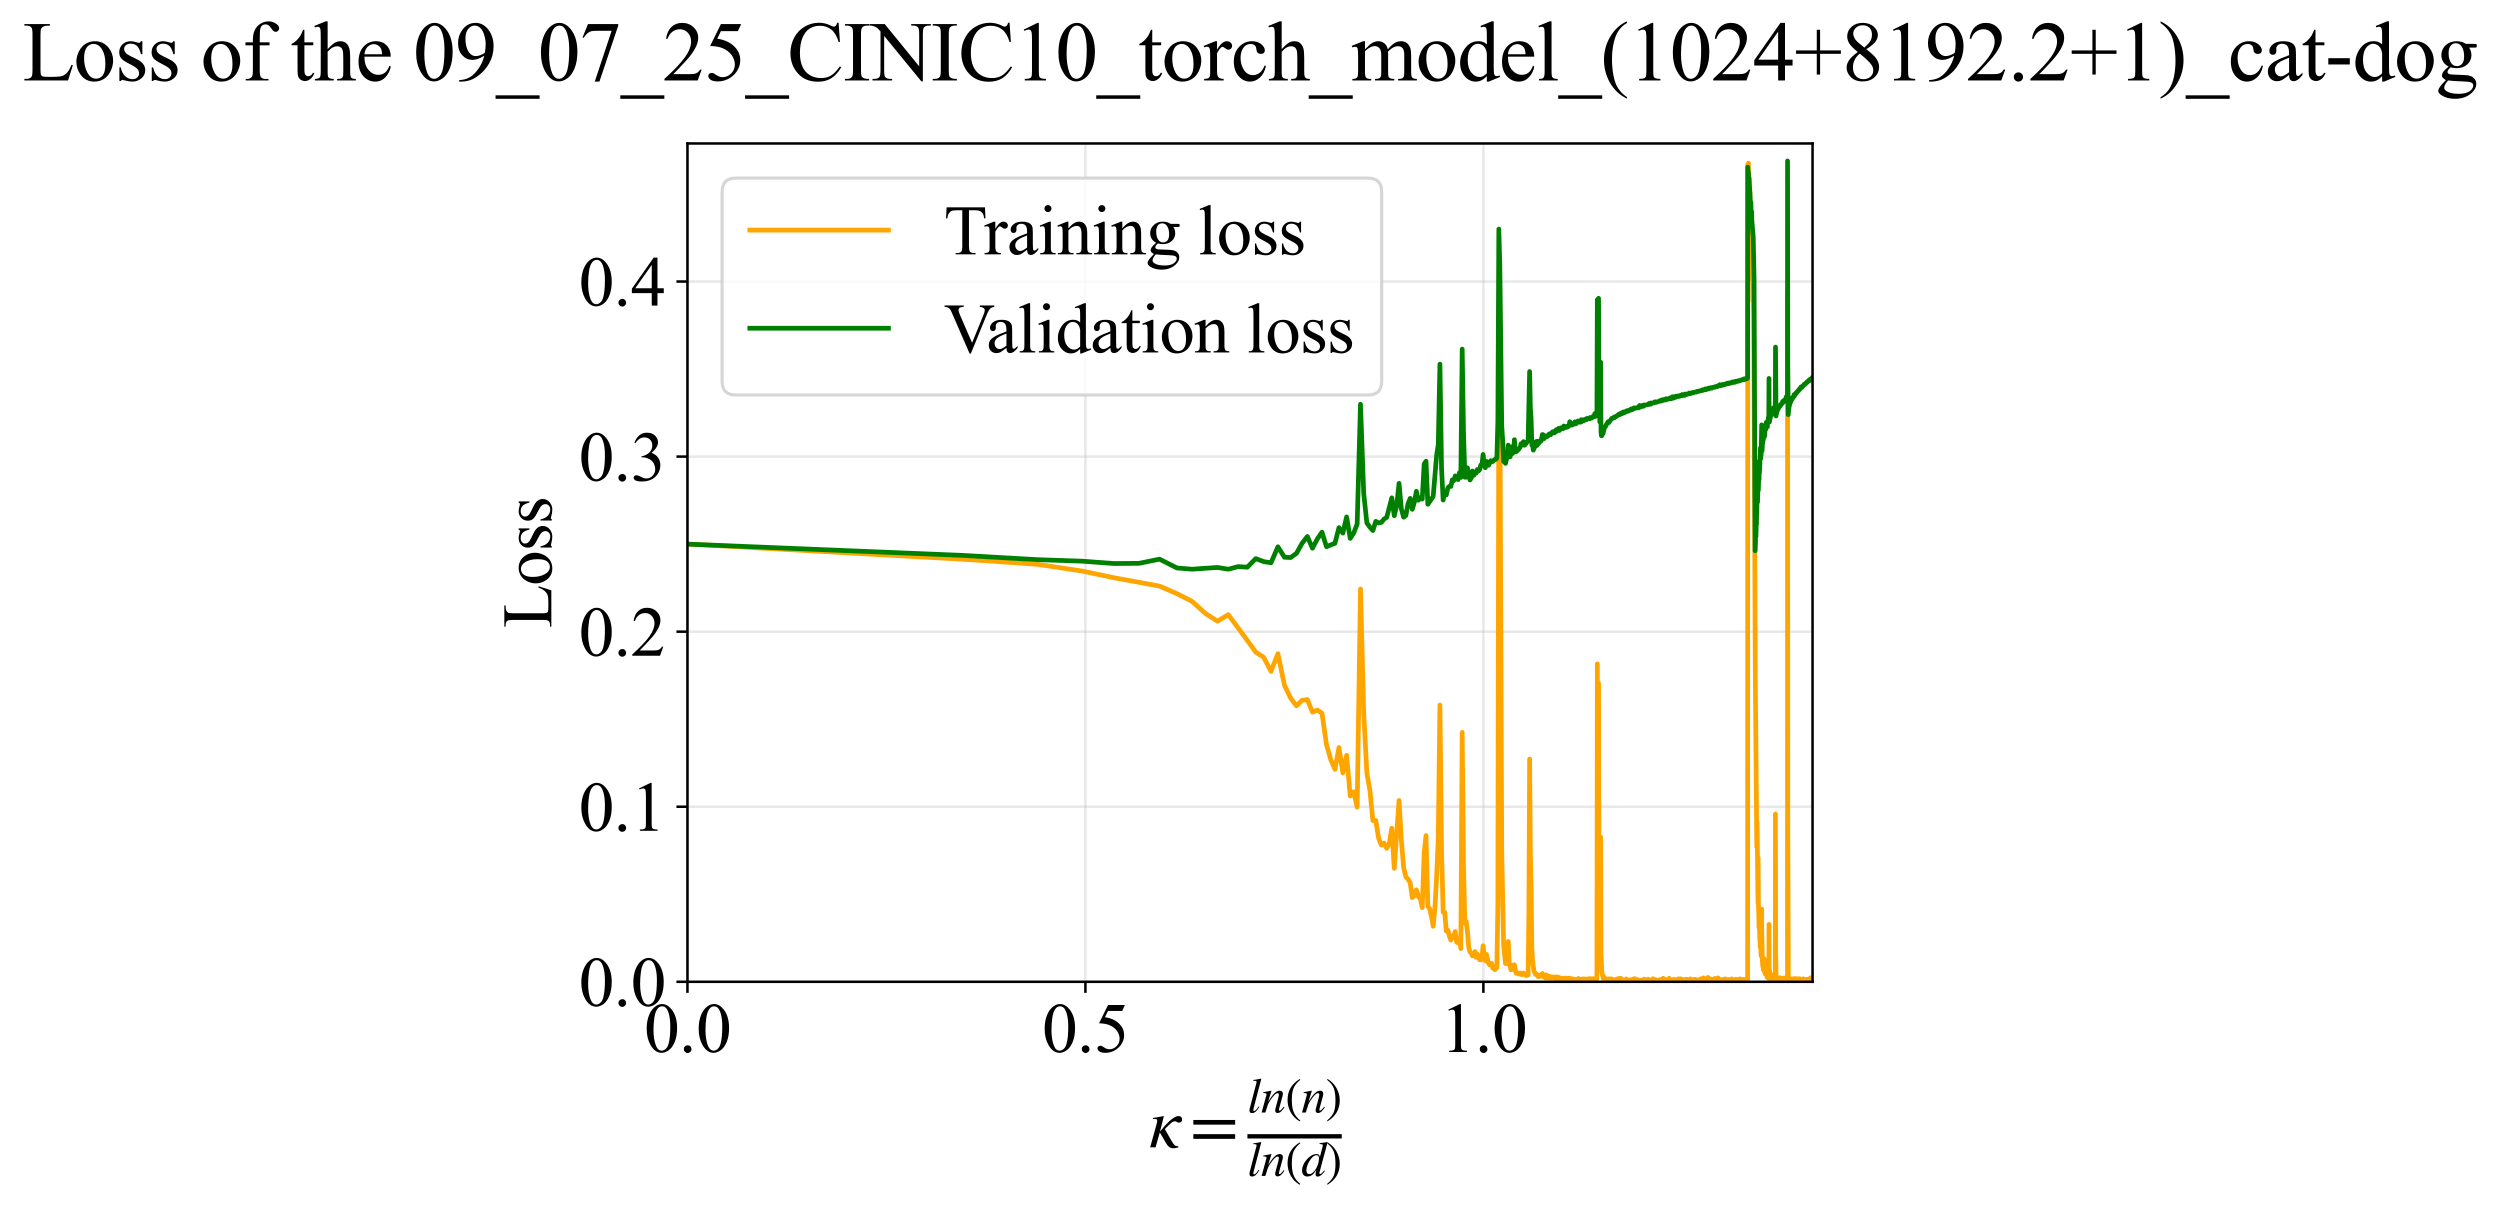 <?xml version="1.0" encoding="utf-8" standalone="no"?>
<!DOCTYPE svg PUBLIC "-//W3C//DTD SVG 1.1//EN"
  "http://www.w3.org/Graphics/SVG/1.1/DTD/svg11.dtd">
<svg xmlns:xlink="http://www.w3.org/1999/xlink" width="793.534pt" height="383.266pt" viewBox="0 0 793.534 383.266" xmlns="http://www.w3.org/2000/svg" version="1.1">
 <defs>
  <style type="text/css">*{stroke-linejoin: round; stroke-linecap: butt}</style>
 </defs>
 <g id="figure_1">
  <g id="patch_1">
   <path d="M 0 383.266 
L 793.534 383.266 
L 793.534 0 
L 0 0 
z
" style="fill: #ffffff"/>
  </g>
  <g id="axes_1">
   <g id="patch_2">
    <path d="M 218.207 311.644 
L 575.327 311.644 
L 575.327 45.532 
L 218.207 45.532 
z
" style="fill: #ffffff"/>
   </g>
   <g id="matplotlib.axis_1">
    <g id="xtick_1">
     <g id="line2d_1">
      <path d="M 218.207 311.644 
L 218.207 45.532 
" clip-path="url(#p74f0030d6c)" style="fill: none; stroke: #b0b0b0; stroke-opacity: 0.3; stroke-width: 0.8; stroke-linecap: square"/>
     </g>
     <g id="line2d_2">
      <defs>
       <path id="m2a5d439bbd" d="M 0 0 
L 0 3.5 
" style="stroke: #000000; stroke-width: 0.8"/>
      </defs>
      <g>
       <use xlink:href="#m2a5d439bbd" x="218.207" y="311.644" style="stroke: #000000; stroke-width: 0.8"/>
      </g>
     </g>
     <g id="text_1">
      <!-- 0.0 -->
      <g transform="translate(204.457 333.92) scale(0.22 -0.22)">
       <defs>
        <path id="TimesNewRomanPSMT-30" d="M 231 2094 
Q 231 2819 450 3342 
Q 669 3866 1031 4122 
Q 1313 4325 1613 4325 
Q 2100 4325 2488 3828 
Q 2972 3213 2972 2159 
Q 2972 1422 2759 906 
Q 2547 391 2217 158 
Q 1888 -75 1581 -75 
Q 975 -75 572 641 
Q 231 1244 231 2094 
z
M 844 2016 
Q 844 1141 1059 588 
Q 1238 122 1591 122 
Q 1759 122 1940 273 
Q 2122 425 2216 781 
Q 2359 1319 2359 2297 
Q 2359 3022 2209 3506 
Q 2097 3866 1919 4016 
Q 1791 4119 1609 4119 
Q 1397 4119 1231 3928 
Q 1006 3669 925 3112 
Q 844 2556 844 2016 
z
" transform="scale(0.016)"/>
        <path id="TimesNewRomanPSMT-2e" d="M 800 606 
Q 947 606 1047 504 
Q 1147 403 1147 259 
Q 1147 116 1045 14 
Q 944 -88 800 -88 
Q 656 -88 554 14 
Q 453 116 453 259 
Q 453 406 554 506 
Q 656 606 800 606 
z
" transform="scale(0.016)"/>
       </defs>
       <use xlink:href="#TimesNewRomanPSMT-30"/>
       <use xlink:href="#TimesNewRomanPSMT-2e" transform="translate(50 0)"/>
       <use xlink:href="#TimesNewRomanPSMT-30" transform="translate(75 0)"/>
      </g>
     </g>
    </g>
    <g id="xtick_2">
     <g id="line2d_3">
      <path d="M 344.525 311.644 
L 344.525 45.532 
" clip-path="url(#p74f0030d6c)" style="fill: none; stroke: #b0b0b0; stroke-opacity: 0.3; stroke-width: 0.8; stroke-linecap: square"/>
     </g>
     <g id="line2d_4">
      <g>
       <use xlink:href="#m2a5d439bbd" x="344.525" y="311.644" style="stroke: #000000; stroke-width: 0.8"/>
      </g>
     </g>
     <g id="text_2">
      <!-- 0.5 -->
      <g transform="translate(330.775 333.92) scale(0.22 -0.22)">
       <defs>
        <path id="TimesNewRomanPSMT-35" d="M 2778 4238 
L 2534 3706 
L 1259 3706 
L 981 3138 
Q 1809 3016 2294 2522 
Q 2709 2097 2709 1522 
Q 2709 1188 2573 903 
Q 2438 619 2231 419 
Q 2025 219 1772 97 
Q 1413 -75 1034 -75 
Q 653 -75 479 54 
Q 306 184 306 341 
Q 306 428 378 495 
Q 450 563 559 563 
Q 641 563 702 538 
Q 763 513 909 409 
Q 1144 247 1384 247 
Q 1750 247 2026 523 
Q 2303 800 2303 1197 
Q 2303 1581 2056 1914 
Q 1809 2247 1375 2428 
Q 1034 2569 447 2591 
L 1259 4238 
L 2778 4238 
z
" transform="scale(0.016)"/>
       </defs>
       <use xlink:href="#TimesNewRomanPSMT-30"/>
       <use xlink:href="#TimesNewRomanPSMT-2e" transform="translate(50 0)"/>
       <use xlink:href="#TimesNewRomanPSMT-35" transform="translate(75 0)"/>
      </g>
     </g>
    </g>
    <g id="xtick_3">
     <g id="line2d_5">
      <path d="M 470.844 311.644 
L 470.844 45.532 
" clip-path="url(#p74f0030d6c)" style="fill: none; stroke: #b0b0b0; stroke-opacity: 0.3; stroke-width: 0.8; stroke-linecap: square"/>
     </g>
     <g id="line2d_6">
      <g>
       <use xlink:href="#m2a5d439bbd" x="470.844" y="311.644" style="stroke: #000000; stroke-width: 0.8"/>
      </g>
     </g>
     <g id="text_3">
      <!-- 1.0 -->
      <g transform="translate(457.094 333.92) scale(0.22 -0.22)">
       <defs>
        <path id="TimesNewRomanPSMT-31" d="M 750 3822 
L 1781 4325 
L 1884 4325 
L 1884 747 
Q 1884 391 1914 303 
Q 1944 216 2037 169 
Q 2131 122 2419 116 
L 2419 0 
L 825 0 
L 825 116 
Q 1125 122 1212 167 
Q 1300 213 1334 289 
Q 1369 366 1369 747 
L 1369 3034 
Q 1369 3497 1338 3628 
Q 1316 3728 1258 3775 
Q 1200 3822 1119 3822 
Q 1003 3822 797 3725 
L 750 3822 
z
" transform="scale(0.016)"/>
       </defs>
       <use xlink:href="#TimesNewRomanPSMT-31"/>
       <use xlink:href="#TimesNewRomanPSMT-2e" transform="translate(50 0)"/>
       <use xlink:href="#TimesNewRomanPSMT-30" transform="translate(75 0)"/>
      </g>
     </g>
    </g>
    <g id="text_4">
     <!-- $\kappa  = \frac{ln(n)}{ln(d)}$ -->
     <g transform="translate(364.757 364.186) scale(0.22 -0.22)">
      <defs>
       <path id="STIXGeneral-Italic-3ba" d="M 979 1440 
L 998 1446 
Q 1850 2541 2464 2790 
Q 2547 2822 2630 2822 
Q 2797 2822 2886 2736 
Q 2976 2650 2976 2522 
Q 2976 2387 2893 2307 
Q 2810 2227 2682 2227 
Q 2605 2227 2502 2288 
Q 2400 2349 2336 2349 
Q 2170 2349 1990 2205 
Q 1811 2061 1414 1645 
L 2042 544 
Q 2202 262 2310 182 
Q 2419 102 2624 102 
L 2624 0 
Q 2374 -83 2182 -83 
Q 1786 -83 1555 326 
L 960 1350 
L 576 0 
L 90 0 
L 640 1978 
Q 730 2317 730 2406 
Q 730 2560 518 2560 
L 339 2560 
L 339 2650 
Q 678 2694 1306 2822 
L 1325 2803 
L 979 1440 
z
" transform="scale(0.016)"/>
       <path id="STIXGeneral-Regular-3d" d="M 4077 2048 
L 307 2048 
L 307 2470 
L 4077 2470 
L 4077 2048 
z
M 4077 768 
L 307 768 
L 307 1190 
L 4077 1190 
L 4077 768 
z
" transform="scale(0.016)"/>
       <path id="STIXGeneral-Italic-6c" d="M 1786 4339 
L 806 595 
Q 755 410 755 320 
Q 755 205 864 205 
Q 1037 205 1293 570 
L 1453 794 
L 1542 730 
Q 1254 275 1046 102 
Q 838 -70 576 -70 
Q 262 -70 262 288 
Q 262 397 288 480 
L 1165 3834 
Q 1184 3898 1184 3955 
Q 1184 4096 870 4096 
L 755 4096 
L 755 4198 
Q 1203 4250 1747 4371 
L 1786 4339 
z
" transform="scale(0.016)"/>
       <path id="STIXGeneral-Italic-6e" d="M 2944 749 
L 3034 666 
Q 2707 218 2534 80 
Q 2362 -58 2138 -58 
Q 2010 -58 1923 28 
Q 1837 115 1837 288 
Q 1837 390 1939 768 
L 2221 1805 
Q 2310 2150 2310 2310 
Q 2310 2496 2157 2496 
Q 1971 2496 1750 2275 
Q 1530 2054 1210 1587 
Q 998 1274 899 1024 
Q 800 774 570 0 
L 90 0 
L 704 2240 
Q 717 2304 717 2349 
Q 717 2445 630 2480 
Q 544 2515 301 2522 
L 301 2624 
Q 550 2675 857 2729 
Q 1165 2784 1338 2822 
L 1363 2810 
L 934 1414 
Q 1408 2170 1753 2496 
Q 2099 2822 2413 2822 
Q 2611 2822 2720 2716 
Q 2829 2611 2829 2432 
Q 2829 2272 2765 2048 
L 2406 749 
Q 2317 429 2317 358 
Q 2317 243 2419 243 
Q 2541 243 2810 582 
Q 2854 634 2944 749 
z
" transform="scale(0.016)"/>
       <path id="STIXGeneral-Regular-28" d="M 1946 -1030 
L 1869 -1133 
Q 1126 -710 716 32 
Q 307 774 307 1613 
Q 307 3386 1888 4326 
L 1946 4224 
Q 1293 3667 1075 3126 
Q 858 2586 858 1632 
Q 858 685 1082 96 
Q 1306 -493 1946 -1030 
z
" transform="scale(0.016)"/>
       <path id="STIXGeneral-Regular-29" d="M 186 4224 
L 262 4326 
Q 992 3891 1408 3148 
Q 1824 2406 1824 1581 
Q 1824 -166 243 -1133 
L 186 -1030 
Q 845 -486 1059 54 
Q 1274 595 1274 1562 
Q 1274 2534 1059 3120 
Q 845 3706 186 4224 
z
" transform="scale(0.016)"/>
       <path id="STIXGeneral-Italic-64" d="M 3334 4371 
L 3373 4333 
L 3123 3360 
L 2739 1958 
Q 2323 429 2323 384 
Q 2323 256 2438 256 
Q 2522 256 2614 336 
Q 2707 416 2963 710 
L 3040 646 
Q 2547 -83 2099 -83 
Q 1978 -83 1907 -6 
Q 1837 70 1837 205 
Q 1837 397 1920 774 
Q 1645 307 1379 118 
Q 1114 -70 781 -70 
Q 461 -70 278 125 
Q 96 320 96 678 
Q 96 1440 713 2131 
Q 1331 2822 1965 2822 
Q 2163 2822 2256 2732 
Q 2349 2643 2381 2451 
L 2387 2451 
L 2675 3494 
Q 2765 3808 2765 3949 
Q 2765 4051 2694 4076 
Q 2624 4102 2355 4115 
L 2355 4224 
Q 2848 4269 3334 4371 
z
M 2278 2310 
Q 2278 2477 2185 2576 
Q 2093 2675 1978 2675 
Q 1677 2675 1395 2381 
Q 1075 2042 864 1571 
Q 653 1101 653 704 
Q 653 486 752 361 
Q 851 237 1024 237 
Q 1312 237 1606 550 
Q 1901 864 2089 1350 
Q 2278 1837 2278 2310 
z
" transform="scale(0.016)"/>
      </defs>
      <use xlink:href="#STIXGeneral-Italic-3ba" transform="translate(0 0.003)"/>
      <use xlink:href="#STIXGeneral-Regular-3d" transform="translate(58.84 0.003)"/>
      <use xlink:href="#STIXGeneral-Italic-6c" transform="translate(141.78 50.192) scale(0.7)"/>
      <use xlink:href="#STIXGeneral-Italic-6e" transform="translate(161.24 50.192) scale(0.7)"/>
      <use xlink:href="#STIXGeneral-Regular-28" transform="translate(196.24 50.192) scale(0.7)"/>
      <use xlink:href="#STIXGeneral-Italic-6e" transform="translate(219.55 50.192) scale(0.7)"/>
      <use xlink:href="#STIXGeneral-Regular-29" transform="translate(254.55 50.192) scale(0.7)"/>
      <use xlink:href="#STIXGeneral-Italic-6c" transform="translate(141.78 -41.258) scale(0.7)"/>
      <use xlink:href="#STIXGeneral-Italic-6e" transform="translate(161.24 -41.258) scale(0.7)"/>
      <use xlink:href="#STIXGeneral-Regular-28" transform="translate(196.24 -41.258) scale(0.7)"/>
      <use xlink:href="#STIXGeneral-Italic-64" transform="translate(219.55 -41.258) scale(0.7)"/>
      <use xlink:href="#STIXGeneral-Regular-29" transform="translate(254.55 -41.258) scale(0.7)"/>
      <path d="M 141.78 12.8 
L 141.78 19.05 
L 277.86 19.05 
L 277.86 12.8 
L 141.78 12.8 
z
"/>
     </g>
    </g>
   </g>
   <g id="matplotlib.axis_2">
    <g id="ytick_1">
     <g id="line2d_7">
      <path d="M 218.207 311.644 
L 575.327 311.644 
" clip-path="url(#p74f0030d6c)" style="fill: none; stroke: #b0b0b0; stroke-opacity: 0.3; stroke-width: 0.8; stroke-linecap: square"/>
     </g>
     <g id="line2d_8">
      <defs>
       <path id="m077d10c5da" d="M 0 0 
L -3.5 0 
" style="stroke: #000000; stroke-width: 0.8"/>
      </defs>
      <g>
       <use xlink:href="#m077d10c5da" x="218.207" y="311.644" style="stroke: #000000; stroke-width: 0.8"/>
      </g>
     </g>
     <g id="text_5">
      <!-- 0.0 -->
      <g transform="translate(183.707 319.282) scale(0.22 -0.22)">
       <use xlink:href="#TimesNewRomanPSMT-30"/>
       <use xlink:href="#TimesNewRomanPSMT-2e" transform="translate(50 0)"/>
       <use xlink:href="#TimesNewRomanPSMT-30" transform="translate(75 0)"/>
      </g>
     </g>
    </g>
    <g id="ytick_2">
     <g id="line2d_9">
      <path d="M 218.207 256.071 
L 575.327 256.071 
" clip-path="url(#p74f0030d6c)" style="fill: none; stroke: #b0b0b0; stroke-opacity: 0.3; stroke-width: 0.8; stroke-linecap: square"/>
     </g>
     <g id="line2d_10">
      <g>
       <use xlink:href="#m077d10c5da" x="218.207" y="256.071" style="stroke: #000000; stroke-width: 0.8"/>
      </g>
     </g>
     <g id="text_6">
      <!-- 0.1 -->
      <g transform="translate(183.707 263.709) scale(0.22 -0.22)">
       <use xlink:href="#TimesNewRomanPSMT-30"/>
       <use xlink:href="#TimesNewRomanPSMT-2e" transform="translate(50 0)"/>
       <use xlink:href="#TimesNewRomanPSMT-31" transform="translate(75 0)"/>
      </g>
     </g>
    </g>
    <g id="ytick_3">
     <g id="line2d_11">
      <path d="M 218.207 200.499 
L 575.327 200.499 
" clip-path="url(#p74f0030d6c)" style="fill: none; stroke: #b0b0b0; stroke-opacity: 0.3; stroke-width: 0.8; stroke-linecap: square"/>
     </g>
     <g id="line2d_12">
      <g>
       <use xlink:href="#m077d10c5da" x="218.207" y="200.499" style="stroke: #000000; stroke-width: 0.8"/>
      </g>
     </g>
     <g id="text_7">
      <!-- 0.2 -->
      <g transform="translate(183.707 208.137) scale(0.22 -0.22)">
       <defs>
        <path id="TimesNewRomanPSMT-32" d="M 2934 816 
L 2638 0 
L 138 0 
L 138 116 
Q 1241 1122 1691 1759 
Q 2141 2397 2141 2925 
Q 2141 3328 1894 3587 
Q 1647 3847 1303 3847 
Q 991 3847 742 3664 
Q 494 3481 375 3128 
L 259 3128 
Q 338 3706 661 4015 
Q 984 4325 1469 4325 
Q 1984 4325 2329 3994 
Q 2675 3663 2675 3213 
Q 2675 2891 2525 2569 
Q 2294 2063 1775 1497 
Q 997 647 803 472 
L 1909 472 
Q 2247 472 2383 497 
Q 2519 522 2628 598 
Q 2738 675 2819 816 
L 2934 816 
z
" transform="scale(0.016)"/>
       </defs>
       <use xlink:href="#TimesNewRomanPSMT-30"/>
       <use xlink:href="#TimesNewRomanPSMT-2e" transform="translate(50 0)"/>
       <use xlink:href="#TimesNewRomanPSMT-32" transform="translate(75 0)"/>
      </g>
     </g>
    </g>
    <g id="ytick_4">
     <g id="line2d_13">
      <path d="M 218.207 144.926 
L 575.327 144.926 
" clip-path="url(#p74f0030d6c)" style="fill: none; stroke: #b0b0b0; stroke-opacity: 0.3; stroke-width: 0.8; stroke-linecap: square"/>
     </g>
     <g id="line2d_14">
      <g>
       <use xlink:href="#m077d10c5da" x="218.207" y="144.926" style="stroke: #000000; stroke-width: 0.8"/>
      </g>
     </g>
     <g id="text_8">
      <!-- 0.3 -->
      <g transform="translate(183.707 152.564) scale(0.22 -0.22)">
       <defs>
        <path id="TimesNewRomanPSMT-33" d="M 325 3431 
Q 506 3859 782 4092 
Q 1059 4325 1472 4325 
Q 1981 4325 2253 3994 
Q 2459 3747 2459 3466 
Q 2459 3003 1878 2509 
Q 2269 2356 2469 2072 
Q 2669 1788 2669 1403 
Q 2669 853 2319 450 
Q 1863 -75 997 -75 
Q 569 -75 414 31 
Q 259 138 259 259 
Q 259 350 332 419 
Q 406 488 509 488 
Q 588 488 669 463 
Q 722 447 909 348 
Q 1097 250 1169 231 
Q 1284 197 1416 197 
Q 1734 197 1970 444 
Q 2206 691 2206 1028 
Q 2206 1275 2097 1509 
Q 2016 1684 1919 1775 
Q 1784 1900 1550 2001 
Q 1316 2103 1072 2103 
L 972 2103 
L 972 2197 
Q 1219 2228 1467 2375 
Q 1716 2522 1828 2728 
Q 1941 2934 1941 3181 
Q 1941 3503 1739 3701 
Q 1538 3900 1238 3900 
Q 753 3900 428 3381 
L 325 3431 
z
" transform="scale(0.016)"/>
       </defs>
       <use xlink:href="#TimesNewRomanPSMT-30"/>
       <use xlink:href="#TimesNewRomanPSMT-2e" transform="translate(50 0)"/>
       <use xlink:href="#TimesNewRomanPSMT-33" transform="translate(75 0)"/>
      </g>
     </g>
    </g>
    <g id="ytick_5">
     <g id="line2d_15">
      <path d="M 218.207 89.354 
L 575.327 89.354 
" clip-path="url(#p74f0030d6c)" style="fill: none; stroke: #b0b0b0; stroke-opacity: 0.3; stroke-width: 0.8; stroke-linecap: square"/>
     </g>
     <g id="line2d_16">
      <g>
       <use xlink:href="#m077d10c5da" x="218.207" y="89.354" style="stroke: #000000; stroke-width: 0.8"/>
      </g>
     </g>
     <g id="text_9">
      <!-- 0.4 -->
      <g transform="translate(183.707 96.992) scale(0.22 -0.22)">
       <defs>
        <path id="TimesNewRomanPSMT-34" d="M 2978 1563 
L 2978 1119 
L 2409 1119 
L 2409 0 
L 1894 0 
L 1894 1119 
L 100 1119 
L 100 1519 
L 2066 4325 
L 2409 4325 
L 2409 1563 
L 2978 1563 
z
M 1894 1563 
L 1894 3666 
L 406 1563 
L 1894 1563 
z
" transform="scale(0.016)"/>
       </defs>
       <use xlink:href="#TimesNewRomanPSMT-30"/>
       <use xlink:href="#TimesNewRomanPSMT-2e" transform="translate(50 0)"/>
       <use xlink:href="#TimesNewRomanPSMT-34" transform="translate(75 0)"/>
      </g>
     </g>
    </g>
    <g id="text_10">
     <!-- Loss -->
     <g transform="translate(175.001 199.369) rotate(-90) scale(0.22 -0.22)">
      <defs>
       <path id="TimesNewRomanPSMT-4c" d="M 3669 1172 
L 3772 1150 
L 3409 0 
L 128 0 
L 128 116 
L 288 116 
Q 556 116 672 291 
Q 738 391 738 753 
L 738 3488 
Q 738 3884 650 3984 
Q 528 4122 288 4122 
L 128 4122 
L 128 4238 
L 2047 4238 
L 2047 4122 
Q 1709 4125 1573 4059 
Q 1438 3994 1388 3894 
Q 1338 3794 1338 3416 
L 1338 753 
Q 1338 494 1388 397 
Q 1425 331 1503 300 
Q 1581 269 1991 269 
L 2300 269 
Q 2788 269 2984 341 
Q 3181 413 3343 595 
Q 3506 778 3669 1172 
z
" transform="scale(0.016)"/>
       <path id="TimesNewRomanPSMT-6f" d="M 1600 2947 
Q 2250 2947 2644 2453 
Q 2978 2031 2978 1484 
Q 2978 1100 2793 706 
Q 2609 313 2286 112 
Q 1963 -88 1566 -88 
Q 919 -88 538 428 
Q 216 863 216 1403 
Q 216 1797 411 2186 
Q 606 2575 925 2761 
Q 1244 2947 1600 2947 
z
M 1503 2744 
Q 1338 2744 1170 2645 
Q 1003 2547 900 2300 
Q 797 2053 797 1666 
Q 797 1041 1045 587 
Q 1294 134 1700 134 
Q 2003 134 2200 384 
Q 2397 634 2397 1244 
Q 2397 2006 2069 2444 
Q 1847 2744 1503 2744 
z
" transform="scale(0.016)"/>
       <path id="TimesNewRomanPSMT-73" d="M 2050 2947 
L 2050 1972 
L 1947 1972 
Q 1828 2431 1642 2597 
Q 1456 2763 1169 2763 
Q 950 2763 815 2647 
Q 681 2531 681 2391 
Q 681 2216 781 2091 
Q 878 1963 1175 1819 
L 1631 1597 
Q 2266 1288 2266 781 
Q 2266 391 1970 151 
Q 1675 -88 1309 -88 
Q 1047 -88 709 6 
Q 606 38 541 38 
Q 469 38 428 -44 
L 325 -44 
L 325 978 
L 428 978 
Q 516 541 762 319 
Q 1009 97 1316 97 
Q 1531 97 1667 223 
Q 1803 350 1803 528 
Q 1803 744 1651 891 
Q 1500 1038 1047 1263 
Q 594 1488 453 1669 
Q 313 1847 313 2119 
Q 313 2472 555 2709 
Q 797 2947 1181 2947 
Q 1350 2947 1591 2875 
Q 1750 2828 1803 2828 
Q 1853 2828 1881 2850 
Q 1909 2872 1947 2947 
L 2050 2947 
z
" transform="scale(0.016)"/>
      </defs>
      <use xlink:href="#TimesNewRomanPSMT-4c"/>
      <use xlink:href="#TimesNewRomanPSMT-6f" transform="translate(61.084 0)"/>
      <use xlink:href="#TimesNewRomanPSMT-73" transform="translate(111.084 0)"/>
      <use xlink:href="#TimesNewRomanPSMT-73" transform="translate(150 0)"/>
     </g>
    </g>
   </g>
   <g id="line2d_17">
    <path d="M 218.207 172.69 
L 305.622 177.513 
L 329.191 179.106 
L 343.386 181.248 
L 353.576 183.388 
L 368.057 186.04 
L 373.59 188.455 
L 378.393 190.889 
L 382.636 194.735 
L 386.436 197.165 
L 389.877 195.113 
L 395.915 203.269 
L 398.596 207.014 
L 401.094 208.596 
L 403.431 213.101 
L 405.627 207.492 
L 407.699 217.469 
L 409.659 221.585 
L 411.519 224.032 
L 413.289 222.284 
L 414.976 222.061 
L 416.589 226.035 
L 418.134 225.384 
L 419.616 226.373 
L 421.04 236.327 
L 422.41 241.127 
L 423.731 244.193 
L 425.005 237.275 
L 426.237 245.345 
L 427.428 239.745 
L 428.581 252.667 
L 429.7 251.326 
L 430.784 256.186 
L 431.838 186.966 
L 432.862 226.422 
L 433.858 245.375 
L 434.827 250.897 
L 435.771 260.456 
L 436.692 260.439 
L 437.59 266.031 
L 438.466 268.228 
L 439.321 267.599 
L 440.157 269.243 
L 440.975 267.767 
L 441.774 262.885 
L 442.556 275.626 
L 444.072 254.086 
L 444.807 266.664 
L 445.527 275.329 
L 446.233 278.328 
L 446.926 279.034 
L 447.606 280.16 
L 448.274 284.904 
L 448.93 284.319 
L 449.574 282.452 
L 450.206 284.628 
L 450.828 285.192 
L 451.44 288.091 
L 452.041 270.832 
L 452.633 265.217 
L 453.215 287.717 
L 453.788 288.459 
L 454.353 290.817 
L 454.908 294.023 
L 455.455 288.157 
L 455.995 278.439 
L 456.526 266.001 
L 457.05 223.793 
L 457.566 269.925 
L 458.075 289.537 
L 458.577 289.522 
L 459.072 295.522 
L 459.561 295.278 
L 460.043 297.087 
L 460.519 298.392 
L 460.988 297.246 
L 461.452 296.903 
L 461.91 295.676 
L 462.362 299.058 
L 462.809 299.29 
L 463.25 298.007 
L 463.686 301.093 
L 464.117 232.464 
L 464.543 274.803 
L 464.964 293.017 
L 465.38 292.476 
L 465.791 295.652 
L 466.198 300.728 
L 466.6 302.183 
L 466.998 302.572 
L 467.392 303.431 
L 467.781 303.235 
L 468.166 302.023 
L 468.548 303.849 
L 468.925 302.844 
L 469.668 304.644 
L 470.034 304.692 
L 470.396 303.844 
L 470.755 300.207 
L 471.11 303.406 
L 471.462 304.961 
L 471.811 302.913 
L 472.498 305.827 
L 472.836 306.255 
L 473.172 306.244 
L 473.505 305.811 
L 473.834 307.347 
L 474.161 306.903 
L 474.484 307.785 
L 474.805 307.213 
L 475.123 307.13 
L 475.439 287.668 
L 475.751 112.513 
L 476.061 119.783 
L 476.673 270.43 
L 477.275 300.206 
L 477.867 305.842 
L 478.16 305.276 
L 478.45 305.92 
L 478.738 298.841 
L 479.024 305.336 
L 479.588 307.823 
L 479.867 306.338 
L 480.144 307.482 
L 480.419 307.793 
L 480.692 306.249 
L 481.232 308.912 
L 481.498 308.725 
L 481.763 308.825 
L 482.026 309.154 
L 482.287 309.179 
L 482.547 308.842 
L 483.06 309.393 
L 483.313 309.304 
L 483.565 308.864 
L 483.816 309.172 
L 484.064 309.071 
L 484.311 309.569 
L 484.557 309.649 
L 485.042 309.491 
L 485.283 290.257 
L 485.522 240.94 
L 485.759 271.364 
L 485.995 281.193 
L 486.229 301.102 
L 486.462 305.05 
L 486.923 308.36 
L 487.151 308.663 
L 487.378 309.223 
L 487.603 309.098 
L 487.828 309.605 
L 488.05 309.465 
L 488.272 310.024 
L 488.492 309.582 
L 488.711 309.92 
L 488.928 309.569 
L 489.144 309.73 
L 489.359 309.513 
L 489.573 308.986 
L 489.785 309.364 
L 489.997 310.145 
L 490.415 310.171 
L 490.623 310.476 
L 490.829 309.465 
L 491.034 310.243 
L 491.238 310.142 
L 491.441 310.204 
L 491.643 310.537 
L 491.844 309.88 
L 492.242 310.597 
L 492.439 310.122 
L 492.831 310.063 
L 493.219 310.564 
L 493.411 310.707 
L 493.792 310.068 
L 493.982 310.618 
L 494.17 310.509 
L 494.357 310.684 
L 494.544 310.118 
L 494.729 310.635 
L 494.913 310.457 
L 495.097 310.799 
L 495.28 310.383 
L 495.461 310.733 
L 495.822 310.837 
L 496.179 310.542 
L 496.356 310.682 
L 496.533 310.601 
L 496.708 310.838 
L 496.883 310.452 
L 497.23 310.549 
L 497.402 311.157 
L 497.574 310.529 
L 497.744 310.877 
L 498.083 310.479 
L 498.252 310.5 
L 498.752 311.079 
L 498.917 310.619 
L 499.081 310.878 
L 499.245 310.793 
L 499.408 311.004 
L 499.57 310.805 
L 499.893 311.216 
L 500.053 310.94 
L 500.212 310.935 
L 500.529 311.313 
L 500.843 311.093 
L 500.999 310.581 
L 501.155 311.002 
L 501.463 311.011 
L 501.617 310.829 
L 501.922 311.116 
L 502.073 310.995 
L 502.224 310.728 
L 502.524 311.298 
L 502.673 310.702 
L 502.821 310.762 
L 502.969 311.025 
L 503.116 310.768 
L 503.409 311.218 
L 503.554 311.171 
L 503.699 310.782 
L 503.844 311.075 
L 503.987 311.058 
L 504.13 311.258 
L 504.273 310.646 
L 504.415 311.265 
L 504.557 311.116 
L 504.838 310.647 
L 504.978 311.103 
L 505.117 310.656 
L 505.256 310.792 
L 505.394 311.243 
L 505.532 310.657 
L 505.806 311.386 
L 505.942 310.639 
L 506.078 311.248 
L 506.213 310.686 
L 506.348 311.283 
L 506.616 310.601 
L 506.749 310.857 
L 506.882 310.717 
L 507.014 210.737 
L 507.277 264.878 
L 507.408 216.847 
L 507.538 289.761 
L 507.668 272.486 
L 507.797 295.41 
L 507.926 291.254 
L 508.055 265.688 
L 508.183 302.601 
L 508.438 308.399 
L 508.691 309.802 
L 508.817 309.641 
L 508.942 310.688 
L 509.192 310.178 
L 509.316 310.927 
L 509.439 310.9 
L 509.563 311.126 
L 509.808 310.836 
L 509.93 310.993 
L 510.294 310.804 
L 510.414 310.772 
L 510.534 310.981 
L 510.654 310.698 
L 510.773 311.014 
L 511.011 310.889 
L 511.129 310.72 
L 511.246 310.994 
L 511.364 310.71 
L 511.481 310.731 
L 511.597 311.202 
L 511.829 311.066 
L 511.945 311.096 
L 512.06 310.948 
L 512.289 311.236 
L 512.517 310.942 
L 512.968 310.969 
L 513.08 310.826 
L 513.303 311.008 
L 513.414 310.993 
L 513.525 310.667 
L 513.745 311.293 
L 513.854 311.297 
L 513.964 311.167 
L 514.072 310.545 
L 514.181 311.314 
L 514.289 311.141 
L 514.397 311.463 
L 514.505 310.559 
L 514.612 311.18 
L 514.826 310.854 
L 515.038 311.484 
L 515.25 311.033 
L 515.355 311.35 
L 515.564 311.038 
L 515.772 311.355 
L 515.979 311.053 
L 516.083 311.19 
L 516.185 310.734 
L 516.288 311.218 
L 516.39 311.058 
L 516.594 311.51 
L 516.796 311.04 
L 516.997 311.374 
L 517.098 311.057 
L 517.198 311.378 
L 517.397 311.065 
L 517.792 311.536 
L 517.89 310.922 
L 518.085 311.385 
L 518.182 311.234 
L 518.376 310.773 
L 518.473 311.073 
L 518.569 310.756 
L 518.665 311.244 
L 518.856 310.628 
L 519.047 311.242 
L 519.236 310.926 
L 519.424 311.4 
L 519.518 311.403 
L 519.705 310.931 
L 519.983 311.242 
L 520.076 311.089 
L 520.168 311.561 
L 520.351 311.249 
L 520.443 311.392 
L 520.625 311.104 
L 520.806 311.41 
L 520.897 311.103 
L 520.987 311.395 
L 521.166 311.257 
L 521.345 311.565 
L 521.434 311.264 
L 521.523 311.568 
L 521.788 310.794 
L 521.963 311.421 
L 522.051 311.263 
L 522.138 311.425 
L 522.225 310.956 
L 522.312 311.42 
L 522.571 311.109 
L 522.657 311.426 
L 522.743 310.957 
L 523.085 311.579 
L 523.169 310.809 
L 523.254 311.277 
L 523.338 310.938 
L 523.423 311.274 
L 523.507 311.126 
L 523.674 311.586 
L 523.758 311.129 
L 523.841 311.271 
L 524.007 311.426 
L 524.09 311.274 
L 524.172 311.435 
L 524.255 311.127 
L 524.419 311.433 
L 524.501 311.589 
L 524.664 310.654 
L 524.745 311.282 
L 524.826 311.129 
L 524.907 311.438 
L 524.988 310.818 
L 525.149 311.28 
L 525.229 311.283 
L 525.309 311.439 
L 525.389 311.13 
L 525.468 311.591 
L 525.548 311.437 
L 525.627 310.976 
L 525.785 311.437 
L 525.942 311.29 
L 526.021 311.289 
L 526.177 311.445 
L 526.255 311.445 
L 526.333 311.138 
L 526.488 311.444 
L 526.642 310.985 
L 526.719 311.136 
L 526.796 310.986 
L 526.873 311.447 
L 527.026 310.985 
L 527.178 310.981 
L 527.254 311.29 
L 527.405 310.832 
L 527.555 311.143 
L 527.63 310.986 
L 527.78 311.607 
L 527.929 310.519 
L 528.003 311.291 
L 528.078 311.136 
L 528.299 311.142 
L 528.373 311.452 
L 528.519 310.825 
L 528.592 311.454 
L 528.665 311.301 
L 528.811 311.452 
L 528.883 310.989 
L 528.956 311.146 
L 529.1 311.457 
L 529.244 310.993 
L 529.458 311.454 
L 529.601 310.838 
L 529.672 310.834 
L 529.743 311.61 
L 529.813 310.531 
L 529.884 310.992 
L 529.954 311.147 
L 530.095 310.995 
L 530.234 311.461 
L 530.304 311.299 
L 530.443 310.99 
L 530.513 311.458 
L 530.72 310.994 
L 530.789 310.996 
L 530.994 311.459 
L 531.131 311.307 
L 531.199 311.307 
L 531.335 310.845 
L 531.47 311.461 
L 531.537 310.996 
L 531.605 311.307 
L 531.672 311.001 
L 531.739 311.154 
L 531.806 311.156 
L 531.939 311.617 
L 532.006 311.463 
L 532.072 311.31 
L 532.205 311.618 
L 532.337 311.156 
L 532.403 311.156 
L 532.468 311.464 
L 532.599 311.002 
L 532.665 311.466 
L 532.73 310.696 
L 532.795 311.313 
L 532.86 310.847 
L 532.99 311.314 
L 533.055 311.157 
L 533.119 311.311 
L 533.184 311.001 
L 533.376 311.622 
L 533.44 310.693 
L 533.504 311.159 
L 533.568 311.622 
L 533.631 311.005 
L 533.695 311.159 
L 533.758 311.468 
L 533.822 311.003 
L 533.948 311.467 
L 534.011 310.852 
L 534.074 311.159 
L 534.137 311.316 
L 534.199 311.158 
L 534.262 311.468 
L 534.324 311.16 
L 534.387 311.315 
L 534.449 311.159 
L 534.511 311.624 
L 534.573 311.47 
L 534.635 311.626 
L 534.697 311.16 
L 534.759 311.469 
L 534.882 311.162 
L 534.943 311.161 
L 535.004 311.313 
L 535.127 310.854 
L 535.188 311.625 
L 535.249 311.008 
L 535.309 311.008 
L 535.37 311.472 
L 535.431 311.317 
L 535.552 310.855 
L 535.672 311.628 
L 535.732 311.472 
L 535.792 311.008 
L 535.852 311.471 
L 535.912 311.164 
L 535.971 311.163 
L 536.031 311.009 
L 536.328 311.473 
L 536.504 311.01 
L 536.563 311.32 
L 536.622 310.701 
L 536.68 311.319 
L 536.739 311.01 
L 536.855 311.474 
L 536.913 311.164 
L 536.972 311.32 
L 537.087 311.01 
L 537.145 311.628 
L 537.203 311.32 
L 537.318 311.474 
L 537.547 311.167 
L 537.604 311.475 
L 537.661 311.321 
L 537.775 311.474 
L 537.832 310.858 
L 537.888 311.167 
L 538.058 311.012 
L 538.114 311.321 
L 538.17 310.858 
L 538.338 311.476 
L 538.45 311.168 
L 538.506 311.321 
L 538.561 311.476 
L 538.672 311.015 
L 538.727 311.63 
L 538.783 311.169 
L 538.893 311.477 
L 538.948 311.322 
L 539.058 311.322 
L 539.167 311.478 
L 539.331 311.014 
L 539.385 311.169 
L 539.494 311.632 
L 539.602 311.17 
L 539.763 311.478 
L 539.817 310.707 
L 539.871 311.632 
L 539.924 311.324 
L 539.978 311.324 
L 540.191 311.015 
L 540.244 311.17 
L 540.297 310.861 
L 540.455 311.479 
L 540.508 311.633 
L 540.666 310.398 
L 540.718 311.633 
L 540.823 311.479 
L 540.875 311.634 
L 540.979 311.172 
L 541.031 311.324 
L 541.135 311.172 
L 541.186 311.479 
L 541.238 311.171 
L 541.444 311.48 
L 541.495 311.172 
L 541.546 311.326 
L 541.598 311.634 
L 541.649 311.48 
L 541.7 311.017 
L 541.751 311.48 
L 541.954 310.863 
L 542.055 311.172 
L 542.105 310.246 
L 542.206 311.635 
L 542.356 311.172 
L 542.406 311.172 
L 542.556 311.018 
L 542.606 311.635 
L 542.655 311.327 
L 542.705 311.018 
L 542.755 311.481 
L 542.804 310.71 
L 542.853 311.173 
L 542.952 311.636 
L 543.1 311.017 
L 543.149 311.636 
L 543.197 311.173 
L 543.344 311.327 
L 543.441 311.019 
L 543.587 311.482 
L 543.635 310.865 
L 543.732 311.019 
L 543.78 311.018 
L 543.876 311.482 
L 543.924 311.328 
L 544.02 311.019 
L 544.068 311.482 
L 544.163 311.328 
L 544.211 311.328 
L 544.353 310.556 
L 544.495 311.329 
L 544.542 311.328 
L 544.589 311.483 
L 544.636 311.328 
L 544.683 311.329 
L 544.777 310.866 
L 544.824 311.483 
L 544.871 311.329 
L 544.917 311.02 
L 544.964 311.174 
L 545.103 311.483 
L 545.15 311.175 
L 545.196 311.329 
L 545.289 311.483 
L 545.335 310.403 
L 545.427 310.557 
L 545.519 311.329 
L 545.565 311.175 
L 545.611 311.175 
L 545.702 311.638 
L 545.748 311.329 
L 545.839 311.325 
L 545.884 311.482 
L 545.93 311.02 
L 545.975 311.484 
L 546.111 311.175 
L 546.246 311.484 
L 546.336 311.021 
L 546.381 311.33 
L 546.47 311.176 
L 546.604 311.638 
L 546.649 311.485 
L 546.693 310.867 
L 546.738 311.484 
L 546.782 311.484 
L 546.87 310.867 
L 546.915 311.485 
L 546.959 311.176 
L 547.003 310.867 
L 547.135 311.639 
L 547.266 310.867 
L 547.31 311.176 
L 547.441 311.485 
L 547.528 311.639 
L 547.571 310.713 
L 547.658 311.331 
L 547.701 311.176 
L 547.788 311.485 
L 547.831 311.022 
L 547.874 311.331 
L 547.917 311.331 
L 548.003 311.021 
L 548.131 311.639 
L 548.174 311.177 
L 548.259 311.331 
L 548.301 311.485 
L 548.344 311.022 
L 548.386 311.177 
L 548.471 311.486 
L 548.556 310.868 
L 548.598 311.022 
L 548.766 311.486 
L 548.85 311.023 
L 548.892 311.486 
L 548.976 311.177 
L 549.059 311.332 
L 549.101 311.177 
L 549.142 311.332 
L 549.184 311.486 
L 549.308 311.023 
L 549.432 311.486 
L 549.555 311.023 
L 549.596 311.485 
L 549.637 311.331 
L 549.678 310.714 
L 549.719 311.64 
L 549.842 311.177 
L 549.883 311.486 
L 549.964 311.332 
L 550.005 311.023 
L 550.045 311.486 
L 550.086 311.178 
L 550.247 311.486 
L 550.368 311.023 
L 550.488 311.641 
L 550.688 311.178 
L 550.728 311.486 
L 550.768 310.869 
L 550.807 311.332 
L 550.847 311.486 
L 550.887 311.023 
L 550.966 311.332 
L 551.084 311.024 
L 551.124 311.486 
L 551.202 311.178 
L 551.241 311.178 
L 551.281 311.641 
L 551.32 311.332 
L 551.398 310.869 
L 551.437 311.178 
L 551.476 311.178 
L 551.593 311.487 
L 551.67 311.024 
L 551.787 311.641 
L 551.864 311.024 
L 551.902 311.178 
L 551.941 311.178 
L 551.979 311.641 
L 552.056 311.333 
L 552.171 311.178 
L 552.209 311.641 
L 552.247 310.715 
L 552.324 311.333 
L 552.362 310.715 
L 552.438 311.178 
L 552.476 311.641 
L 552.551 311.487 
L 552.665 310.87 
L 552.702 311.333 
L 552.74 311.333 
L 552.815 311.487 
L 552.853 311.024 
L 552.965 311.642 
L 553.077 311.178 
L 553.115 311.487 
L 553.152 311.487 
L 553.301 310.87 
L 553.375 311.641 
L 553.412 311.487 
L 553.522 311.179 
L 553.559 311.641 
L 553.596 311.333 
L 553.633 310.87 
L 553.706 311.179 
L 553.743 311.179 
L 553.925 311.487 
L 554.035 311.333 
L 554.071 311.487 
L 554.143 311.333 
L 554.18 310.87 
L 554.252 311.179 
L 554.288 311.024 
L 554.396 311.488 
L 554.504 311.179 
L 554.647 311.488 
L 554.683 311.333 
L 554.718 311.487 
L 554.754 52.29 
L 554.861 60.464 
L 554.967 51.77 
L 555.003 54.016 
L 555.038 62.828 
L 555.109 55.308 
L 555.25 73.112 
L 555.285 71.439 
L 555.32 56.571 
L 555.39 57.904 
L 555.53 72.789 
L 555.599 66.655 
L 555.738 82.071 
L 555.773 71.599 
L 555.877 73.622 
L 555.911 81.546 
L 555.98 77.843 
L 556.015 77.443 
L 556.049 88.678 
L 556.118 76.926 
L 556.152 86.07 
L 556.255 77.114 
L 556.289 81.636 
L 556.391 95.649 
L 556.459 90.199 
L 556.527 87.397 
L 556.595 98.347 
L 556.629 94.9 
L 557.166 215.732 
L 557.399 242.211 
L 557.63 268.84 
L 557.729 261.088 
L 557.958 282.477 
L 558.023 286.637 
L 558.056 272.277 
L 558.121 285.713 
L 558.283 291.353 
L 558.347 294.459 
L 558.38 291.865 
L 558.412 291.529 
L 558.605 298.534 
L 558.637 298.255 
L 558.733 300.677 
L 558.765 293.574 
L 558.828 299.793 
L 558.892 296.181 
L 558.956 303.199 
L 559.019 303.25 
L 559.051 299.693 
L 559.082 303.516 
L 559.145 299.524 
L 559.177 288.574 
L 559.209 300.575 
L 559.24 296.969 
L 559.397 305.046 
L 559.523 306.761 
L 559.585 305.998 
L 559.647 306.314 
L 559.71 307.809 
L 559.741 306.346 
L 559.772 304.632 
L 559.834 306.958 
L 559.927 304.276 
L 559.896 307.192 
L 559.957 304.347 
L 560.081 308.566 
L 560.204 308.049 
L 560.265 307.95 
L 560.296 309.126 
L 560.326 306.872 
L 560.418 307.24 
L 560.54 309.195 
L 560.57 309.096 
L 560.631 308.374 
L 560.661 309.353 
L 560.691 308.39 
L 560.903 310.192 
L 560.933 310.117 
L 561.023 307.779 
L 561.083 309.326 
L 561.232 310.247 
L 561.262 310.471 
L 561.292 309.929 
L 561.351 308.685 
L 561.411 309.762 
L 561.44 309.837 
L 561.47 307.415 
L 561.5 293.416 
L 561.559 307.172 
L 561.941 310.538 
L 561.999 310.907 
L 562.029 309.835 
L 562.116 309.783 
L 562.145 310.485 
L 562.174 310.482 
L 562.203 310.794 
L 562.261 310.352 
L 562.29 310.369 
L 562.319 309.345 
L 562.348 310.64 
L 562.377 310.004 
L 562.493 310.837 
L 562.55 310.251 
L 562.608 310.602 
L 562.694 310.978 
L 562.665 310.515 
L 562.751 310.838 
L 562.808 310.878 
L 562.865 310.557 
L 562.922 310.522 
L 562.951 311.072 
L 562.979 310.501 
L 563.036 310.688 
L 563.093 311.081 
L 563.121 310.632 
L 563.177 310.647 
L 563.206 311.109 
L 563.262 310.619 
L 563.29 310.972 
L 563.319 310.994 
L 563.347 310.662 
L 563.431 310.98 
L 563.459 310.936 
L 563.487 311.033 
L 563.515 309.697 
L 563.543 258.379 
L 563.627 303.056 
L 563.766 310.638 
L 563.794 310.521 
L 563.85 310.853 
L 563.905 310.635 
L 563.933 310.695 
L 563.961 310.391 
L 564.016 310.968 
L 564.044 310.548 
L 564.154 310.948 
L 564.181 310.773 
L 564.209 310.934 
L 564.236 311.182 
L 564.291 311.043 
L 564.319 310.512 
L 564.401 310.76 
L 564.483 310.69 
L 564.51 311.175 
L 564.673 310.393 
L 564.809 311.399 
L 564.836 311.085 
L 564.997 310.334 
L 565.024 311.239 
L 565.105 310.628 
L 565.132 310.491 
L 565.158 310.802 
L 565.185 310.505 
L 565.292 311.437 
L 565.372 310.509 
L 565.399 310.517 
L 565.531 311.177 
L 565.558 311.322 
L 565.611 311.121 
L 565.69 310.99 
L 565.716 311.303 
L 565.769 310.862 
L 565.795 310.724 
L 565.822 311.478 
L 565.874 310.716 
L 565.901 310.715 
L 565.953 311.34 
L 566.032 311.186 
L 566.11 310.854 
L 566.084 311.348 
L 566.136 310.884 
L 566.24 311.201 
L 566.266 310.438 
L 566.344 310.698 
L 566.422 311.204 
L 566.447 311.199 
L 566.473 310.738 
L 566.551 311.044 
L 566.576 311.352 
L 566.628 310.73 
L 566.679 310.897 
L 566.782 311.52 
L 566.91 310.882 
L 566.961 310.757 
L 567.113 311.551 
L 567.139 311.534 
L 567.189 310.76 
L 567.24 311.073 
L 567.265 311.382 
L 567.341 311.217 
L 567.366 311.247 
L 567.391 92.045 
L 567.467 261.367 
L 567.642 310.673 
L 567.667 310.204 
L 567.717 310.617 
L 567.817 310.523 
L 567.842 311.267 
L 567.941 310.714 
L 568.016 310.793 
L 568.115 311.403 
L 568.139 311.267 
L 568.238 310.658 
L 568.312 310.689 
L 568.41 311.336 
L 568.434 311.172 
L 568.483 310.716 
L 568.508 311.032 
L 568.532 311.481 
L 568.605 311.355 
L 568.703 311.044 
L 568.727 311.358 
L 568.775 310.728 
L 568.824 310.913 
L 568.921 311.217 
L 568.945 311.081 
L 568.969 310.91 
L 568.993 311.539 
L 569.089 311.236 
L 569.113 310.937 
L 569.137 311.38 
L 569.185 311.228 
L 569.209 311.22 
L 569.233 311.082 
L 569.281 311.251 
L 569.305 311.228 
L 569.353 311.244 
L 569.377 310.631 
L 569.448 311.558 
L 569.472 310.939 
L 569.543 310.765 
L 569.567 311.396 
L 569.614 310.791 
L 569.662 311.405 
L 569.709 310.642 
L 569.756 311.42 
L 569.803 310.802 
L 569.921 311.58 
L 569.945 310.651 
L 570.015 311.574 
L 570.085 311.264 
L 570.109 311.588 
L 570.132 311.586 
L 570.249 310.661 
L 570.272 311.123 
L 570.318 310.814 
L 570.342 311.275 
L 570.388 311.432 
L 570.411 311.283 
L 570.458 311.13 
L 570.504 311.283 
L 570.55 311.287 
L 570.688 310.672 
L 570.757 311.603 
L 570.826 311.598 
L 570.872 310.675 
L 570.941 311.139 
L 571.009 311.447 
L 571.055 311.284 
L 571.077 310.984 
L 571.123 311.141 
L 571.146 311.601 
L 571.191 310.987 
L 571.214 311.447 
L 571.236 310.677 
L 571.304 311.297 
L 571.372 311.454 
L 571.417 310.994 
L 571.485 311.148 
L 571.575 311.458 
L 571.597 310.839 
L 571.687 311.3 
L 571.709 311.606 
L 571.776 311.145 
L 571.799 311.305 
L 571.843 311.309 
L 571.91 311.462 
L 571.955 310.996 
L 572.043 310.839 
L 572.088 311.461 
L 572.132 310.995 
L 572.198 311.309 
L 572.286 311.465 
L 572.308 311.313 
L 572.33 311.307 
L 572.352 310.695 
L 572.396 311.465 
L 572.44 311.003 
L 572.462 311.622 
L 572.55 311.311 
L 572.593 311.467 
L 572.637 311.003 
L 572.659 311.623 
L 572.746 311.314 
L 572.768 311.315 
L 572.789 311.007 
L 572.876 311.313 
L 572.898 311.622 
L 572.919 310.852 
L 572.984 311.317 
L 573.006 311.471 
L 573.049 311.162 
L 573.092 311.47 
L 573.135 311.008 
L 573.2 310.854 
L 573.243 311.471 
L 573.393 310.854 
L 573.52 311.628 
L 573.563 310.856 
L 573.69 311.012 
L 573.712 311.63 
L 573.754 310.855 
L 573.796 311.011 
L 573.902 311.629 
L 573.923 311.476 
L 574.007 310.859 
L 574.028 311.323 
L 574.112 311.476 
L 574.154 310.859 
L 574.279 311.477 
L 574.3 310.861 
L 574.383 311.322 
L 574.425 310.86 
L 574.445 311.631 
L 574.466 311.634 
L 574.487 310.858 
L 574.57 310.862 
L 574.611 311.632 
L 574.673 311.171 
L 574.694 310.398 
L 574.735 311.633 
L 574.776 311.017 
L 574.796 311.017 
L 574.817 311.634 
L 574.899 310.863 
L 575.042 311.481 
L 575.083 310.863 
L 575.165 311.172 
L 575.185 311.173 
L 575.226 311.634 
L 575.287 311.482 
L 575.307 310.863 
L 575.327 311.018 
" clip-path="url(#p74f0030d6c)" style="fill: none; stroke: #ffa500; stroke-width: 1.5; stroke-linecap: square"/>
   </g>
   <g id="line2d_18">
    <path d="M 218.207 172.709 
L 305.622 176.288 
L 329.191 177.641 
L 343.386 178.118 
L 353.576 178.869 
L 361.531 178.813 
L 368.057 177.484 
L 373.59 180.284 
L 378.393 180.671 
L 386.436 180.116 
L 389.877 180.671 
L 393.021 179.847 
L 395.915 180.035 
L 398.596 177.311 
L 401.094 178.264 
L 403.431 178.636 
L 405.627 173.563 
L 407.699 176.883 
L 409.659 176.972 
L 411.519 175.634 
L 413.289 172.456 
L 414.976 170.29 
L 416.589 174.013 
L 418.134 171.073 
L 419.616 168.928 
L 421.04 173.521 
L 423.731 172.447 
L 425.005 167.466 
L 426.237 169.209 
L 427.428 164.087 
L 428.581 170.892 
L 429.7 169.146 
L 430.784 166.318 
L 431.838 128.31 
L 432.862 156.639 
L 433.858 166.016 
L 434.827 167.322 
L 435.771 168.392 
L 436.692 165.481 
L 437.59 165.992 
L 438.466 165.807 
L 439.321 164.74 
L 440.157 164.233 
L 441.774 158.017 
L 442.556 163.693 
L 443.322 160.511 
L 444.072 153.429 
L 444.807 161.53 
L 445.527 164.155 
L 446.233 163.653 
L 446.926 159.942 
L 447.606 158.201 
L 448.274 161.663 
L 448.93 159.449 
L 449.574 155.945 
L 450.206 158.778 
L 450.828 158.06 
L 451.44 158.414 
L 452.041 147.293 
L 452.633 146.397 
L 453.215 160.064 
L 454.908 157.587 
L 455.995 144.625 
L 456.526 141.094 
L 457.05 115.577 
L 457.566 148.713 
L 458.075 158.733 
L 458.577 156.443 
L 459.072 157.095 
L 459.561 154.856 
L 460.043 154.371 
L 460.519 154.402 
L 460.988 152.316 
L 461.452 152.569 
L 461.91 151.057 
L 462.362 151.395 
L 462.809 152.232 
L 463.25 150.028 
L 463.686 151.553 
L 464.117 110.815 
L 464.543 137.439 
L 464.964 151.468 
L 465.38 151.477 
L 465.791 148.487 
L 466.198 150.827 
L 466.6 152.347 
L 466.998 151.729 
L 467.392 149.513 
L 467.781 150.887 
L 468.166 149.774 
L 468.548 150.18 
L 468.925 149.033 
L 469.298 149.482 
L 469.668 149.088 
L 470.034 147.575 
L 470.396 147.521 
L 470.755 144.266 
L 471.11 147.433 
L 471.462 148.452 
L 471.811 146.457 
L 472.156 147.44 
L 472.498 147.684 
L 473.172 146.233 
L 473.505 146.599 
L 473.834 146.431 
L 474.484 145.809 
L 474.805 145.772 
L 475.123 145.372 
L 475.439 133.928 
L 475.751 72.709 
L 476.061 84.177 
L 476.673 135.226 
L 476.975 139.989 
L 477.275 146.49 
L 477.572 146.646 
L 477.867 147.078 
L 478.16 145.811 
L 478.45 145.162 
L 478.738 141.297 
L 479.307 145.015 
L 479.588 144.051 
L 479.867 141.83 
L 480.144 143.917 
L 480.419 143.115 
L 480.692 139.566 
L 480.963 143.269 
L 481.232 143.401 
L 482.026 142.655 
L 482.547 141.866 
L 482.804 140.828 
L 483.06 141.034 
L 483.313 140.807 
L 483.565 140.182 
L 483.816 141.327 
L 484.064 141.185 
L 485.042 139.853 
L 485.522 117.938 
L 485.759 129.503 
L 485.995 132.911 
L 486.229 141.256 
L 486.462 141.281 
L 486.693 142.884 
L 487.378 141.356 
L 487.603 140.146 
L 487.828 141.423 
L 488.05 140.024 
L 488.272 140.909 
L 488.492 140.477 
L 488.711 140.35 
L 488.928 139.924 
L 489.144 139.986 
L 489.573 137.928 
L 489.785 137.964 
L 489.997 139.301 
L 490.206 138.343 
L 490.415 138.886 
L 490.623 138.356 
L 491.034 138.61 
L 491.441 138.29 
L 491.643 137.833 
L 491.844 137.707 
L 492.044 137.75 
L 492.242 137.959 
L 492.439 137.427 
L 492.636 137.543 
L 492.831 137.035 
L 493.025 137.427 
L 493.411 137.407 
L 493.602 136.763 
L 493.792 137.108 
L 493.982 136.371 
L 494.17 136.808 
L 494.357 136.334 
L 494.544 136.548 
L 494.729 135.965 
L 494.913 136.664 
L 495.097 136.088 
L 495.28 136.318 
L 495.461 135.786 
L 495.822 136.09 
L 496.001 135.966 
L 496.179 136.047 
L 496.356 135.228 
L 496.533 135.827 
L 496.708 135.419 
L 496.883 135.363 
L 497.23 135.652 
L 497.402 135.321 
L 497.574 135.316 
L 497.744 135.442 
L 498.083 134.95 
L 498.252 133.866 
L 498.419 135.023 
L 498.586 134.254 
L 498.752 134.897 
L 498.917 134.607 
L 499.081 134.888 
L 499.408 134.534 
L 499.732 134.57 
L 499.893 133.891 
L 500.053 134.551 
L 500.212 134.524 
L 500.371 134.184 
L 500.687 134.104 
L 500.843 133.624 
L 500.999 134.023 
L 501.155 134.01 
L 501.463 133.776 
L 501.617 134.008 
L 501.77 133.958 
L 501.922 133.209 
L 502.073 133.816 
L 502.524 133.241 
L 502.673 133.54 
L 502.821 133.263 
L 503.116 133.353 
L 503.409 132.934 
L 503.554 133.235 
L 503.844 132.799 
L 503.987 132.904 
L 504.13 132.844 
L 504.415 132.875 
L 504.557 132.938 
L 504.698 132.527 
L 505.256 132.69 
L 505.669 132.156 
L 505.806 132.168 
L 505.942 132.317 
L 506.078 132.221 
L 506.213 131.271 
L 506.348 132.199 
L 506.482 131.7 
L 506.616 132.063 
L 506.749 131.139 
L 506.882 131.532 
L 507.014 95.139 
L 507.277 120.372 
L 507.408 94.683 
L 507.538 131.741 
L 507.668 124.959 
L 507.797 133.935 
L 508.055 114.948 
L 508.183 137.084 
L 508.311 138.307 
L 508.438 138.304 
L 508.691 137.096 
L 508.817 137.637 
L 509.192 136.073 
L 510.414 133.861 
L 510.534 134.152 
L 510.654 134.145 
L 511.364 133.108 
L 511.597 132.776 
L 511.714 132.878 
L 511.945 132.775 
L 512.175 132.622 
L 512.289 132.409 
L 512.403 132.61 
L 512.63 132.277 
L 512.743 132.38 
L 512.968 132.117 
L 513.192 132.118 
L 513.414 131.833 
L 513.635 131.709 
L 513.854 131.479 
L 513.964 131.675 
L 514.072 131.373 
L 514.181 131.594 
L 514.397 131.214 
L 514.505 131.397 
L 514.719 131.072 
L 514.826 131.312 
L 514.932 130.938 
L 515.144 131.138 
L 515.25 130.766 
L 515.355 131.001 
L 515.564 130.763 
L 515.668 130.976 
L 515.979 130.722 
L 516.083 130.747 
L 516.185 130.466 
L 516.288 130.607 
L 516.492 130.339 
L 516.594 130.568 
L 516.695 130.327 
L 516.897 130.502 
L 517.098 130.2 
L 517.595 130.188 
L 517.693 129.813 
L 517.792 130.096 
L 517.89 129.977 
L 517.988 130.06 
L 518.182 129.71 
L 518.279 129.94 
L 518.376 129.709 
L 518.569 129.776 
L 518.665 129.442 
L 518.761 129.68 
L 518.856 129.515 
L 518.952 129.585 
L 519.141 129.463 
L 519.236 129.552 
L 519.424 129.501 
L 519.983 129.278 
L 520.076 129.474 
L 520.168 129.023 
L 520.26 129.399 
L 520.443 128.696 
L 520.534 129.182 
L 520.716 128.886 
L 520.806 129.154 
L 520.897 128.894 
L 520.987 129.037 
L 521.166 128.736 
L 521.256 129.005 
L 521.345 128.671 
L 521.434 128.968 
L 521.523 128.683 
L 521.611 128.764 
L 521.7 128.944 
L 521.788 128.533 
L 521.876 128.803 
L 522.051 128.611 
L 523.338 128.378 
L 523.423 128.045 
L 523.507 128.147 
L 523.591 127.998 
L 523.841 128.236 
L 523.924 128.103 
L 524.007 128.287 
L 524.09 127.886 
L 524.255 128.044 
L 524.988 127.843 
L 525.068 127.66 
L 525.229 127.766 
L 525.309 127.524 
L 525.389 127.564 
L 525.468 127.764 
L 525.548 127.727 
L 525.627 127.719 
L 525.706 127.554 
L 525.864 127.665 
L 526.177 127.493 
L 526.565 127.401 
L 526.796 127.214 
L 526.949 127.359 
L 527.102 127.235 
L 527.178 127.328 
L 527.254 127.012 
L 527.329 127.277 
L 527.48 126.935 
L 527.555 127.211 
L 527.63 126.924 
L 527.705 127.139 
L 527.855 126.988 
L 527.929 127.033 
L 528.003 126.809 
L 528.078 127.041 
L 528.152 126.929 
L 528.299 126.896 
L 528.519 126.941 
L 528.665 126.814 
L 528.738 126.876 
L 528.811 126.549 
L 528.883 126.925 
L 528.956 126.656 
L 529.028 126.821 
L 529.1 126.649 
L 529.172 126.725 
L 529.458 126.693 
L 529.601 126.533 
L 529.954 126.556 
L 530.024 126.304 
L 530.095 126.567 
L 530.165 126.285 
L 530.304 126.491 
L 530.443 126.355 
L 530.513 126.561 
L 530.582 126.181 
L 530.651 126.447 
L 530.72 126.136 
L 530.789 126.432 
L 530.857 125.927 
L 530.926 126.409 
L 530.994 125.986 
L 531.063 126.368 
L 531.131 126.072 
L 531.199 126.167 
L 531.267 126.342 
L 531.335 125.948 
L 531.402 126.188 
L 531.47 125.955 
L 531.537 126.171 
L 531.605 126.067 
L 531.672 126.147 
L 531.739 125.977 
L 531.806 126.115 
L 531.873 125.773 
L 531.939 126.074 
L 532.006 126.037 
L 532.534 125.678 
L 532.599 125.881 
L 532.665 125.795 
L 532.86 125.819 
L 532.925 125.647 
L 532.99 125.733 
L 533.055 125.692 
L 533.119 125.792 
L 533.376 125.513 
L 533.44 125.64 
L 533.504 125.47 
L 533.568 125.623 
L 533.631 125.521 
L 533.758 125.546 
L 533.885 125.635 
L 533.948 125.234 
L 534.011 125.432 
L 534.137 125.388 
L 534.199 125.512 
L 534.262 125.467 
L 534.387 125.447 
L 534.697 125.204 
L 534.759 125.476 
L 534.82 125.106 
L 534.882 125.322 
L 534.943 125.072 
L 535.004 125.267 
L 535.188 125.176 
L 535.309 125.253 
L 535.37 125.115 
L 535.431 125.167 
L 536.091 124.981 
L 536.15 124.751 
L 536.209 124.916 
L 536.328 124.948 
L 536.387 124.803 
L 536.445 124.977 
L 536.504 124.775 
L 536.563 124.849 
L 536.739 124.754 
L 536.797 124.841 
L 536.855 124.782 
L 536.972 124.749 
L 537.203 124.589 
L 537.261 124.709 
L 537.318 124.708 
L 537.433 124.59 
L 537.49 124.695 
L 537.547 124.595 
L 538.338 124.386 
L 538.394 124.461 
L 538.45 124.405 
L 538.617 124.249 
L 538.838 124.223 
L 538.893 124.187 
L 538.948 124.307 
L 539.003 124.186 
L 539.058 124.241 
L 539.222 124.134 
L 539.276 124.184 
L 539.331 124.086 
L 539.494 124.129 
L 539.656 124.039 
L 539.817 124.068 
L 539.978 123.906 
L 540.084 123.911 
L 540.138 123.865 
L 540.191 123.975 
L 540.35 123.736 
L 540.508 123.891 
L 540.561 123.9 
L 540.666 123.709 
L 540.718 123.8 
L 541.083 123.625 
L 541.135 123.718 
L 541.186 123.496 
L 541.238 123.619 
L 541.29 123.655 
L 541.341 123.434 
L 541.393 123.736 
L 541.444 123.481 
L 541.495 123.616 
L 541.546 123.569 
L 541.7 123.497 
L 541.954 123.537 
L 542.206 123.231 
L 542.356 123.446 
L 542.506 123.276 
L 542.705 123.137 
L 542.853 123.221 
L 542.903 123.255 
L 542.952 123.154 
L 543.05 123.23 
L 543.197 123.028 
L 543.295 123.153 
L 543.393 123.195 
L 543.441 122.985 
L 543.49 123.109 
L 543.538 122.97 
L 544.163 122.895 
L 544.353 122.749 
L 544.4 122.916 
L 544.448 122.718 
L 544.589 122.816 
L 544.917 122.61 
L 544.964 122.757 
L 545.057 122.697 
L 545.196 122.518 
L 545.242 122.635 
L 545.289 122.576 
L 545.793 122.445 
L 545.839 122.096 
L 545.884 122.388 
L 546.111 122.254 
L 546.156 122.412 
L 546.201 122.307 
L 546.381 122.314 
L 546.425 122.359 
L 546.47 122.267 
L 546.604 122.333 
L 546.738 122.041 
L 546.87 122.169 
L 546.959 122.075 
L 547.003 122.174 
L 547.223 122.013 
L 547.266 122.122 
L 547.31 122.031 
L 547.354 121.949 
L 547.397 122.117 
L 547.441 122.023 
L 548.131 121.731 
L 548.174 121.878 
L 548.216 121.63 
L 548.386 121.804 
L 548.556 121.661 
L 548.598 121.774 
L 548.682 121.691 
L 548.724 121.691 
L 548.766 121.547 
L 548.85 121.59 
L 548.892 121.693 
L 548.976 121.653 
L 549.017 121.576 
L 549.059 121.616 
L 549.101 121.661 
L 549.142 121.559 
L 549.267 121.535 
L 549.308 121.607 
L 549.391 121.541 
L 549.637 121.462 
L 549.678 121.291 
L 549.719 121.535 
L 549.76 121.314 
L 549.801 121.496 
L 549.842 121.412 
L 550.005 121.213 
L 550.126 121.387 
L 550.247 121.249 
L 550.288 121.319 
L 550.368 121.244 
L 550.648 121.355 
L 550.728 121.064 
L 550.768 121.334 
L 550.847 121.166 
L 550.966 121.199 
L 551.005 121.014 
L 551.084 121.103 
L 551.124 121.001 
L 551.163 121.136 
L 551.241 121.112 
L 551.398 120.971 
L 551.554 121.022 
L 551.67 120.94 
L 551.748 121.013 
L 551.787 120.82 
L 551.864 120.934 
L 552.094 120.81 
L 552.133 120.884 
L 552.209 120.834 
L 552.324 120.741 
L 552.4 120.805 
L 552.514 120.633 
L 552.551 120.749 
L 552.627 120.698 
L 552.778 120.615 
L 553.003 120.592 
L 553.115 120.46 
L 553.152 120.574 
L 553.189 120.415 
L 553.226 120.455 
L 553.485 120.546 
L 553.596 120.264 
L 553.633 120.444 
L 553.669 120.372 
L 553.743 120.443 
L 553.816 120.244 
L 554.107 120.334 
L 554.252 120.077 
L 554.288 120.283 
L 554.36 120.231 
L 554.54 120.07 
L 554.576 120.164 
L 554.647 120.104 
L 554.718 119.894 
L 554.754 53.061 
L 554.861 54.846 
L 554.932 54.513 
L 555.46 61.215 
L 555.599 65.04 
L 555.738 69.593 
L 555.773 64.287 
L 555.842 68.938 
L 555.877 67.539 
L 555.911 69.859 
L 555.946 69.882 
L 555.98 67.073 
L 556.049 69.863 
L 556.493 75.196 
L 556.764 88.388 
L 557.1 174.826 
L 557.2 172.463 
L 557.266 166.108 
L 557.333 169.99 
L 557.366 170.227 
L 557.498 163.878 
L 557.531 166.384 
L 557.564 162.043 
L 557.597 163.692 
L 557.63 163.119 
L 557.729 156.243 
L 557.762 157.814 
L 557.794 158.283 
L 557.827 155.352 
L 557.86 159.394 
L 557.893 158.58 
L 557.925 157.883 
L 558.056 146.642 
L 558.088 148.345 
L 558.121 155.615 
L 558.186 153.302 
L 558.315 149.619 
L 558.347 152.12 
L 558.412 148.812 
L 558.444 148.419 
L 558.476 150.055 
L 558.508 146.981 
L 558.54 149.129 
L 558.796 142.158 
L 558.86 145.615 
L 558.924 144.251 
L 558.956 144.624 
L 558.987 144.1 
L 559.019 144.047 
L 559.177 134.865 
L 559.303 143.081 
L 559.46 140.232 
L 559.491 140.56 
L 559.523 140.59 
L 559.647 138.542 
L 559.678 139.67 
L 559.741 139.302 
L 559.957 135.693 
L 559.988 138.72 
L 560.081 137.989 
L 560.142 138.412 
L 560.234 136.562 
L 560.296 136.574 
L 560.418 135.457 
L 560.509 136.221 
L 560.631 134.053 
L 560.661 135.391 
L 560.752 134.844 
L 560.812 135.137 
L 560.842 134.817 
L 560.903 133.942 
L 560.933 134.408 
L 560.993 135.473 
L 561.023 133.924 
L 561.083 134.065 
L 561.172 133.479 
L 561.202 133.642 
L 561.321 132.443 
L 561.411 133.106 
L 561.44 132.145 
L 561.5 120.125 
L 561.529 128.771 
L 561.647 133.951 
L 561.765 132.697 
L 561.794 133.145 
L 561.824 132.455 
L 561.853 132.809 
L 562.058 131.68 
L 562.087 132.101 
L 562.174 131.897 
L 562.261 131.337 
L 562.29 131.555 
L 562.319 129.693 
L 562.377 130.906 
L 562.406 131.528 
L 562.493 131.149 
L 562.579 131.227 
L 562.608 130.76 
L 562.636 131.17 
L 562.694 130.734 
L 562.722 130.867 
L 562.894 130.004 
L 562.922 130.425 
L 562.951 130.418 
L 563.093 129.669 
L 563.121 130.118 
L 563.177 130.018 
L 563.206 129.18 
L 563.29 129.815 
L 563.347 129.848 
L 563.431 129.089 
L 563.459 129.4 
L 563.487 128.571 
L 563.515 127.123 
L 563.571 110.174 
L 563.599 112.599 
L 563.739 132.029 
L 563.794 130.857 
L 563.878 131.196 
L 563.905 131.256 
L 564.071 130.311 
L 564.099 130.473 
L 564.126 130.419 
L 564.291 129.714 
L 564.319 129.966 
L 564.373 129.632 
L 564.401 129.706 
L 564.428 129.685 
L 564.455 129.732 
L 564.564 129.244 
L 564.592 129.535 
L 564.673 129.337 
L 564.836 128.876 
L 564.917 129.042 
L 564.944 128.994 
L 565.051 128.733 
L 565.078 128.766 
L 565.105 128.804 
L 565.239 128.361 
L 565.265 128.569 
L 565.345 128.327 
L 565.452 128.327 
L 565.611 127.992 
L 565.664 128.023 
L 565.769 127.744 
L 565.795 127.958 
L 565.822 127.432 
L 565.874 127.713 
L 565.901 127.831 
L 565.927 127.621 
L 565.979 127.746 
L 566.136 127.335 
L 566.162 127.313 
L 566.188 127.558 
L 566.24 127.393 
L 566.266 127.075 
L 566.344 127.233 
L 566.37 127.295 
L 566.396 127.122 
L 566.602 126.842 
L 566.679 126.998 
L 566.654 126.761 
L 566.705 126.935 
L 566.91 126.45 
L 566.935 125.999 
L 566.986 126.786 
L 567.139 126.347 
L 567.164 126.404 
L 567.189 126.418 
L 567.215 126.312 
L 567.24 126.295 
L 567.316 126.369 
L 567.366 125.858 
L 567.391 51.089 
L 567.467 115.942 
L 567.617 131.623 
L 567.742 129.905 
L 567.792 129.767 
L 567.941 128.739 
L 567.966 128.833 
L 568.016 128.6 
L 568.164 127.879 
L 568.287 127.515 
L 568.213 128.008 
L 568.336 127.601 
L 568.361 127.657 
L 568.508 127.031 
L 568.532 127.121 
L 568.556 127.109 
L 568.678 126.734 
L 568.727 126.704 
L 568.751 126.856 
L 568.8 126.527 
L 568.824 126.494 
L 568.848 126.668 
L 568.896 126.413 
L 569.017 126.143 
L 569.041 126.174 
L 569.089 126.284 
L 569.137 126.099 
L 569.353 125.679 
L 569.4 125.654 
L 569.424 125.777 
L 569.472 125.252 
L 569.519 125.615 
L 569.543 125.76 
L 569.567 125.615 
L 569.591 125.325 
L 569.685 125.343 
L 569.709 125.369 
L 569.756 125.259 
L 569.803 125.245 
L 569.945 124.928 
L 569.968 125.051 
L 570.038 124.86 
L 570.085 124.835 
L 570.109 124.659 
L 570.202 124.681 
L 570.225 124.755 
L 570.272 124.584 
L 570.295 124.68 
L 570.434 124.347 
L 570.458 124.455 
L 570.504 124.414 
L 570.596 124.12 
L 570.619 124.211 
L 570.642 124.269 
L 570.688 124.114 
L 570.872 123.872 
L 570.918 123.987 
L 570.963 123.86 
L 571.077 123.57 
L 571.1 123.608 
L 571.123 123.727 
L 571.191 123.571 
L 571.304 123.303 
L 571.236 123.601 
L 571.327 123.476 
L 571.552 123.057 
L 571.575 123.233 
L 571.642 123.156 
L 571.665 122.805 
L 571.754 122.946 
L 571.843 122.943 
L 571.932 122.806 
L 571.955 122.877 
L 571.977 122.94 
L 572.021 122.759 
L 572.242 122.55 
L 572.264 122.588 
L 572.286 122.445 
L 572.308 122.492 
L 572.637 122.156 
L 572.659 121.984 
L 572.746 122.058 
L 572.768 122.109 
L 572.833 121.981 
L 572.919 122.044 
L 572.898 121.914 
L 572.941 121.981 
L 573.092 121.76 
L 573.114 121.838 
L 573.157 121.674 
L 573.328 121.495 
L 573.35 121.586 
L 573.414 121.499 
L 573.52 121.261 
L 573.563 121.324 
L 573.606 121.368 
L 573.627 121.229 
L 573.775 121.144 
L 573.881 120.978 
L 573.923 121.078 
L 573.986 120.961 
L 574.07 120.802 
L 574.133 120.854 
L 574.154 120.879 
L 574.175 120.845 
L 574.237 120.663 
L 574.258 120.882 
L 574.279 120.846 
L 574.321 120.7 
L 574.341 120.718 
L 574.362 120.499 
L 574.466 120.539 
L 574.673 120.388 
L 574.735 120.276 
L 574.755 120.46 
L 574.879 120.205 
L 574.899 120.24 
L 574.961 120.134 
L 575.001 120.235 
L 575.042 120.099 
L 575.185 119.989 
L 575.205 120.088 
L 575.226 119.913 
L 575.266 119.971 
L 575.307 119.73 
L 575.327 119.827 
" clip-path="url(#p74f0030d6c)" style="fill: none; stroke: #008000; stroke-width: 1.5; stroke-linecap: square"/>
   </g>
   <g id="patch_3">
    <path d="M 218.207 311.644 
L 218.207 45.532 
" style="fill: none; stroke: #000000; stroke-width: 0.8; stroke-linejoin: miter; stroke-linecap: square"/>
   </g>
   <g id="patch_4">
    <path d="M 575.327 311.644 
L 575.327 45.532 
" style="fill: none; stroke: #000000; stroke-width: 0.8; stroke-linejoin: miter; stroke-linecap: square"/>
   </g>
   <g id="patch_5">
    <path d="M 218.207 311.644 
L 575.327 311.644 
" style="fill: none; stroke: #000000; stroke-width: 0.8; stroke-linejoin: miter; stroke-linecap: square"/>
   </g>
   <g id="patch_6">
    <path d="M 218.207 45.532 
L 575.327 45.532 
" style="fill: none; stroke: #000000; stroke-width: 0.8; stroke-linejoin: miter; stroke-linecap: square"/>
   </g>
   <g id="text_11">
    <!-- Loss of the 09_07_25_CINIC10_torch_model_(1024+8192.2+1)_cat-dog -->
    <g transform="translate(7.2 25.532) scale(0.264 -0.264)">
     <defs>
      <path id="TimesNewRomanPSMT-20" transform="scale(0.016)"/>
      <path id="TimesNewRomanPSMT-66" d="M 1319 2638 
L 1319 756 
Q 1319 356 1406 250 
Q 1522 113 1716 113 
L 1975 113 
L 1975 0 
L 266 0 
L 266 113 
L 394 113 
Q 519 113 622 175 
Q 725 238 764 344 
Q 803 450 803 756 
L 803 2638 
L 247 2638 
L 247 2863 
L 803 2863 
L 803 3050 
Q 803 3478 940 3775 
Q 1078 4072 1361 4255 
Q 1644 4438 1997 4438 
Q 2325 4438 2600 4225 
Q 2781 4084 2781 3909 
Q 2781 3816 2700 3733 
Q 2619 3650 2525 3650 
Q 2453 3650 2373 3701 
Q 2294 3753 2178 3923 
Q 2063 4094 1966 4153 
Q 1869 4213 1750 4213 
Q 1606 4213 1506 4136 
Q 1406 4059 1362 3898 
Q 1319 3738 1319 3069 
L 1319 2863 
L 2056 2863 
L 2056 2638 
L 1319 2638 
z
" transform="scale(0.016)"/>
      <path id="TimesNewRomanPSMT-74" d="M 1031 3803 
L 1031 2863 
L 1700 2863 
L 1700 2644 
L 1031 2644 
L 1031 788 
Q 1031 509 1111 412 
Q 1191 316 1316 316 
Q 1419 316 1516 380 
Q 1613 444 1666 569 
L 1788 569 
Q 1678 263 1478 108 
Q 1278 -47 1066 -47 
Q 922 -47 784 33 
Q 647 113 581 261 
Q 516 409 516 719 
L 516 2644 
L 63 2644 
L 63 2747 
Q 234 2816 414 2980 
Q 594 3144 734 3369 
Q 806 3488 934 3803 
L 1031 3803 
z
" transform="scale(0.016)"/>
      <path id="TimesNewRomanPSMT-68" d="M 1041 4444 
L 1041 2350 
Q 1388 2731 1591 2839 
Q 1794 2947 1997 2947 
Q 2241 2947 2416 2812 
Q 2591 2678 2675 2391 
Q 2734 2191 2734 1659 
L 2734 647 
Q 2734 375 2778 275 
Q 2809 200 2884 156 
Q 2959 113 3159 113 
L 3159 0 
L 1753 0 
L 1753 113 
L 1819 113 
Q 2019 113 2097 173 
Q 2175 234 2206 353 
Q 2216 403 2216 647 
L 2216 1659 
Q 2216 2128 2167 2275 
Q 2119 2422 2012 2495 
Q 1906 2569 1756 2569 
Q 1603 2569 1437 2487 
Q 1272 2406 1041 2159 
L 1041 647 
Q 1041 353 1073 281 
Q 1106 209 1195 161 
Q 1284 113 1503 113 
L 1503 0 
L 84 0 
L 84 113 
Q 275 113 384 172 
Q 447 203 484 290 
Q 522 378 522 647 
L 522 3238 
Q 522 3728 498 3840 
Q 475 3953 426 3993 
Q 378 4034 297 4034 
Q 231 4034 84 3984 
L 41 4094 
L 897 4444 
L 1041 4444 
z
" transform="scale(0.016)"/>
      <path id="TimesNewRomanPSMT-65" d="M 681 1784 
Q 678 1147 991 784 
Q 1303 422 1725 422 
Q 2006 422 2214 576 
Q 2422 731 2563 1106 
L 2659 1044 
Q 2594 616 2278 264 
Q 1963 -88 1488 -88 
Q 972 -88 605 314 
Q 238 716 238 1394 
Q 238 2128 614 2539 
Q 991 2950 1559 2950 
Q 2041 2950 2350 2633 
Q 2659 2316 2659 1784 
L 681 1784 
z
M 681 1966 
L 2006 1966 
Q 1991 2241 1941 2353 
Q 1863 2528 1708 2628 
Q 1553 2728 1384 2728 
Q 1125 2728 920 2526 
Q 716 2325 681 1966 
z
" transform="scale(0.016)"/>
      <path id="TimesNewRomanPSMT-39" d="M 338 -88 
L 338 28 
Q 744 34 1094 217 
Q 1444 400 1770 856 
Q 2097 1313 2225 1859 
Q 1734 1544 1338 1544 
Q 891 1544 572 1889 
Q 253 2234 253 2806 
Q 253 3363 572 3797 
Q 956 4325 1575 4325 
Q 2097 4325 2469 3894 
Q 2925 3359 2925 2575 
Q 2925 1869 2578 1258 
Q 2231 647 1613 244 
Q 1109 -88 516 -88 
L 338 -88 
z
M 2275 2091 
Q 2331 2497 2331 2741 
Q 2331 3044 2228 3395 
Q 2125 3747 1936 3934 
Q 1747 4122 1506 4122 
Q 1228 4122 1018 3872 
Q 809 3622 809 3128 
Q 809 2469 1088 2097 
Q 1291 1828 1588 1828 
Q 1731 1828 1928 1897 
Q 2125 1966 2275 2091 
z
" transform="scale(0.016)"/>
      <path id="TimesNewRomanPSMT-5f" d="M 3256 -1381 
L -53 -1381 
L -53 -1119 
L 3256 -1119 
L 3256 -1381 
z
" transform="scale(0.016)"/>
      <path id="TimesNewRomanPSMT-37" d="M 644 4238 
L 2916 4238 
L 2916 4119 
L 1503 -88 
L 1153 -88 
L 2419 3728 
L 1253 3728 
Q 900 3728 750 3644 
Q 488 3500 328 3200 
L 238 3234 
L 644 4238 
z
" transform="scale(0.016)"/>
      <path id="TimesNewRomanPSMT-43" d="M 3853 4334 
L 3950 2894 
L 3853 2894 
Q 3659 3541 3300 3825 
Q 2941 4109 2438 4109 
Q 2016 4109 1675 3895 
Q 1334 3681 1139 3212 
Q 944 2744 944 2047 
Q 944 1472 1128 1050 
Q 1313 628 1683 403 
Q 2053 178 2528 178 
Q 2941 178 3256 354 
Q 3572 531 3950 1056 
L 4047 994 
Q 3728 428 3303 165 
Q 2878 -97 2294 -97 
Q 1241 -97 663 684 
Q 231 1266 231 2053 
Q 231 2688 515 3219 
Q 800 3750 1298 4042 
Q 1797 4334 2388 4334 
Q 2847 4334 3294 4109 
Q 3425 4041 3481 4041 
Q 3566 4041 3628 4100 
Q 3709 4184 3744 4334 
L 3853 4334 
z
" transform="scale(0.016)"/>
      <path id="TimesNewRomanPSMT-49" d="M 1975 116 
L 1975 0 
L 159 0 
L 159 116 
L 309 116 
Q 572 116 691 269 
Q 766 369 766 750 
L 766 3488 
Q 766 3809 725 3913 
Q 694 3991 597 4047 
Q 459 4122 309 4122 
L 159 4122 
L 159 4238 
L 1975 4238 
L 1975 4122 
L 1822 4122 
Q 1563 4122 1444 3969 
Q 1366 3869 1366 3488 
L 1366 750 
Q 1366 428 1406 325 
Q 1438 247 1538 191 
Q 1672 116 1822 116 
L 1975 116 
z
" transform="scale(0.016)"/>
      <path id="TimesNewRomanPSMT-4e" d="M -84 4238 
L 1066 4238 
L 3656 1059 
L 3656 3503 
Q 3656 3894 3569 3991 
Q 3453 4122 3203 4122 
L 3056 4122 
L 3056 4238 
L 4531 4238 
L 4531 4122 
L 4381 4122 
Q 4113 4122 4000 3959 
Q 3931 3859 3931 3503 
L 3931 -69 
L 3819 -69 
L 1025 3344 
L 1025 734 
Q 1025 344 1109 247 
Q 1228 116 1475 116 
L 1625 116 
L 1625 0 
L 150 0 
L 150 116 
L 297 116 
Q 569 116 681 278 
Q 750 378 750 734 
L 750 3681 
Q 566 3897 470 3965 
Q 375 4034 191 4094 
Q 100 4122 -84 4122 
L -84 4238 
z
" transform="scale(0.016)"/>
      <path id="TimesNewRomanPSMT-72" d="M 1038 2947 
L 1038 2303 
Q 1397 2947 1775 2947 
Q 1947 2947 2059 2842 
Q 2172 2738 2172 2600 
Q 2172 2478 2090 2393 
Q 2009 2309 1897 2309 
Q 1788 2309 1652 2417 
Q 1516 2525 1450 2525 
Q 1394 2525 1328 2463 
Q 1188 2334 1038 2041 
L 1038 669 
Q 1038 431 1097 309 
Q 1138 225 1241 169 
Q 1344 113 1538 113 
L 1538 0 
L 72 0 
L 72 113 
Q 291 113 397 181 
Q 475 231 506 341 
Q 522 394 522 644 
L 522 1753 
Q 522 2253 501 2348 
Q 481 2444 426 2487 
Q 372 2531 291 2531 
Q 194 2531 72 2484 
L 41 2597 
L 906 2947 
L 1038 2947 
z
" transform="scale(0.016)"/>
      <path id="TimesNewRomanPSMT-63" d="M 2631 1088 
Q 2516 522 2178 217 
Q 1841 -88 1431 -88 
Q 944 -88 581 321 
Q 219 731 219 1428 
Q 219 2103 620 2525 
Q 1022 2947 1584 2947 
Q 2006 2947 2278 2723 
Q 2550 2500 2550 2259 
Q 2550 2141 2473 2067 
Q 2397 1994 2259 1994 
Q 2075 1994 1981 2113 
Q 1928 2178 1911 2362 
Q 1894 2547 1784 2644 
Q 1675 2738 1481 2738 
Q 1169 2738 978 2506 
Q 725 2200 725 1697 
Q 725 1184 976 792 
Q 1228 400 1656 400 
Q 1963 400 2206 609 
Q 2378 753 2541 1131 
L 2631 1088 
z
" transform="scale(0.016)"/>
      <path id="TimesNewRomanPSMT-6d" d="M 1050 2338 
Q 1363 2650 1419 2697 
Q 1559 2816 1721 2881 
Q 1884 2947 2044 2947 
Q 2313 2947 2506 2790 
Q 2700 2634 2766 2338 
Q 3088 2713 3309 2830 
Q 3531 2947 3766 2947 
Q 3994 2947 4170 2830 
Q 4347 2713 4450 2447 
Q 4519 2266 4519 1878 
L 4519 647 
Q 4519 378 4559 278 
Q 4591 209 4675 161 
Q 4759 113 4950 113 
L 4950 0 
L 3538 0 
L 3538 113 
L 3597 113 
Q 3781 113 3884 184 
Q 3956 234 3988 344 
Q 4000 397 4000 647 
L 4000 1878 
Q 4000 2228 3916 2372 
Q 3794 2572 3525 2572 
Q 3359 2572 3192 2489 
Q 3025 2406 2788 2181 
L 2781 2147 
L 2788 2013 
L 2788 647 
Q 2788 353 2820 281 
Q 2853 209 2943 161 
Q 3034 113 3253 113 
L 3253 0 
L 1806 0 
L 1806 113 
Q 2044 113 2133 169 
Q 2222 225 2256 338 
Q 2272 391 2272 647 
L 2272 1878 
Q 2272 2228 2169 2381 
Q 2031 2581 1784 2581 
Q 1616 2581 1450 2491 
Q 1191 2353 1050 2181 
L 1050 647 
Q 1050 366 1089 281 
Q 1128 197 1204 155 
Q 1281 113 1516 113 
L 1516 0 
L 100 0 
L 100 113 
Q 297 113 375 155 
Q 453 197 493 289 
Q 534 381 534 647 
L 534 1741 
Q 534 2213 506 2350 
Q 484 2453 437 2492 
Q 391 2531 309 2531 
Q 222 2531 100 2484 
L 53 2597 
L 916 2947 
L 1050 2947 
L 1050 2338 
z
" transform="scale(0.016)"/>
      <path id="TimesNewRomanPSMT-64" d="M 2222 322 
Q 2013 103 1813 7 
Q 1613 -88 1381 -88 
Q 913 -88 563 304 
Q 213 697 213 1313 
Q 213 1928 600 2439 
Q 988 2950 1597 2950 
Q 1975 2950 2222 2709 
L 2222 3238 
Q 2222 3728 2198 3840 
Q 2175 3953 2125 3993 
Q 2075 4034 2000 4034 
Q 1919 4034 1784 3984 
L 1744 4094 
L 2597 4444 
L 2738 4444 
L 2738 1134 
Q 2738 631 2761 520 
Q 2784 409 2836 365 
Q 2888 322 2956 322 
Q 3041 322 3181 375 
L 3216 266 
L 2366 -88 
L 2222 -88 
L 2222 322 
z
M 2222 541 
L 2222 2016 
Q 2203 2228 2109 2403 
Q 2016 2578 1861 2667 
Q 1706 2756 1559 2756 
Q 1284 2756 1069 2509 
Q 784 2184 784 1559 
Q 784 928 1059 592 
Q 1334 256 1672 256 
Q 1956 256 2222 541 
z
" transform="scale(0.016)"/>
      <path id="TimesNewRomanPSMT-6c" d="M 1184 4444 
L 1184 647 
Q 1184 378 1223 290 
Q 1263 203 1344 158 
Q 1425 113 1647 113 
L 1647 0 
L 244 0 
L 244 113 
Q 441 113 512 153 
Q 584 194 625 287 
Q 666 381 666 647 
L 666 3247 
Q 666 3731 644 3842 
Q 622 3953 573 3993 
Q 525 4034 450 4034 
Q 369 4034 244 3984 
L 191 4094 
L 1044 4444 
L 1184 4444 
z
" transform="scale(0.016)"/>
      <path id="TimesNewRomanPSMT-28" d="M 1988 -1253 
L 1988 -1369 
Q 1516 -1131 1200 -813 
Q 750 -359 506 256 
Q 263 872 263 1534 
Q 263 2503 741 3301 
Q 1219 4100 1988 4444 
L 1988 4313 
Q 1603 4100 1356 3731 
Q 1109 3363 987 2797 
Q 866 2231 866 1616 
Q 866 947 969 400 
Q 1050 -31 1165 -292 
Q 1281 -553 1476 -793 
Q 1672 -1034 1988 -1253 
z
" transform="scale(0.016)"/>
      <path id="TimesNewRomanPSMT-2b" d="M 1672 441 
L 1672 2000 
L 116 2000 
L 116 2256 
L 1672 2256 
L 1672 3809 
L 1922 3809 
L 1922 2256 
L 3484 2256 
L 3484 2000 
L 1922 2000 
L 1922 441 
L 1672 441 
z
" transform="scale(0.016)"/>
      <path id="TimesNewRomanPSMT-38" d="M 1228 2134 
Q 725 2547 579 2797 
Q 434 3047 434 3316 
Q 434 3728 753 4026 
Q 1072 4325 1600 4325 
Q 2113 4325 2425 4047 
Q 2738 3769 2738 3413 
Q 2738 3175 2569 2928 
Q 2400 2681 1866 2347 
Q 2416 1922 2594 1678 
Q 2831 1359 2831 1006 
Q 2831 559 2490 242 
Q 2150 -75 1597 -75 
Q 994 -75 656 303 
Q 388 606 388 966 
Q 388 1247 577 1523 
Q 766 1800 1228 2134 
z
M 1719 2469 
Q 2094 2806 2194 3001 
Q 2294 3197 2294 3444 
Q 2294 3772 2109 3958 
Q 1925 4144 1606 4144 
Q 1288 4144 1088 3959 
Q 888 3775 888 3528 
Q 888 3366 970 3203 
Q 1053 3041 1206 2894 
L 1719 2469 
z
M 1375 2016 
Q 1116 1797 991 1539 
Q 866 1281 866 981 
Q 866 578 1086 336 
Q 1306 94 1647 94 
Q 1984 94 2187 284 
Q 2391 475 2391 747 
Q 2391 972 2272 1150 
Q 2050 1481 1375 2016 
z
" transform="scale(0.016)"/>
      <path id="TimesNewRomanPSMT-29" d="M 144 4313 
L 144 4444 
Q 619 4209 934 3891 
Q 1381 3434 1625 2820 
Q 1869 2206 1869 1541 
Q 1869 572 1392 -226 
Q 916 -1025 144 -1369 
L 144 -1253 
Q 528 -1038 776 -670 
Q 1025 -303 1145 264 
Q 1266 831 1266 1447 
Q 1266 2113 1163 2663 
Q 1084 3094 967 3353 
Q 850 3613 656 3853 
Q 463 4094 144 4313 
z
" transform="scale(0.016)"/>
      <path id="TimesNewRomanPSMT-61" d="M 1822 413 
Q 1381 72 1269 19 
Q 1100 -59 909 -59 
Q 613 -59 420 144 
Q 228 347 228 678 
Q 228 888 322 1041 
Q 450 1253 767 1440 
Q 1084 1628 1822 1897 
L 1822 2009 
Q 1822 2438 1686 2597 
Q 1550 2756 1291 2756 
Q 1094 2756 978 2650 
Q 859 2544 859 2406 
L 866 2225 
Q 866 2081 792 2003 
Q 719 1925 600 1925 
Q 484 1925 411 2006 
Q 338 2088 338 2228 
Q 338 2497 613 2722 
Q 888 2947 1384 2947 
Q 1766 2947 2009 2819 
Q 2194 2722 2281 2516 
Q 2338 2381 2338 1966 
L 2338 994 
Q 2338 584 2353 492 
Q 2369 400 2405 369 
Q 2441 338 2488 338 
Q 2538 338 2575 359 
Q 2641 400 2828 588 
L 2828 413 
Q 2478 -56 2159 -56 
Q 2006 -56 1915 50 
Q 1825 156 1822 413 
z
M 1822 616 
L 1822 1706 
Q 1350 1519 1213 1441 
Q 966 1303 859 1153 
Q 753 1003 753 825 
Q 753 600 887 451 
Q 1022 303 1197 303 
Q 1434 303 1822 616 
z
" transform="scale(0.016)"/>
      <path id="TimesNewRomanPSMT-2d" d="M 259 1672 
L 1875 1672 
L 1875 1200 
L 259 1200 
L 259 1672 
z
" transform="scale(0.016)"/>
      <path id="TimesNewRomanPSMT-67" d="M 966 1044 
Q 703 1172 562 1401 
Q 422 1631 422 1909 
Q 422 2334 742 2640 
Q 1063 2947 1563 2947 
Q 1972 2947 2272 2747 
L 2878 2747 
Q 3013 2747 3034 2739 
Q 3056 2731 3066 2713 
Q 3084 2684 3084 2613 
Q 3084 2531 3069 2500 
Q 3059 2484 3036 2475 
Q 3013 2466 2878 2466 
L 2506 2466 
Q 2681 2241 2681 1891 
Q 2681 1491 2375 1206 
Q 2069 922 1553 922 
Q 1341 922 1119 984 
Q 981 866 932 777 
Q 884 688 884 625 
Q 884 572 936 522 
Q 988 472 1138 450 
Q 1225 438 1575 428 
Q 2219 413 2409 384 
Q 2700 344 2873 169 
Q 3047 -6 3047 -263 
Q 3047 -616 2716 -925 
Q 2228 -1381 1444 -1381 
Q 841 -1381 425 -1109 
Q 191 -953 191 -784 
Q 191 -709 225 -634 
Q 278 -519 444 -313 
Q 466 -284 763 25 
Q 600 122 533 198 
Q 466 275 466 372 
Q 466 481 555 628 
Q 644 775 966 1044 
z
M 1509 2797 
Q 1278 2797 1122 2612 
Q 966 2428 966 2047 
Q 966 1553 1178 1281 
Q 1341 1075 1591 1075 
Q 1828 1075 1981 1253 
Q 2134 1431 2134 1813 
Q 2134 2309 1919 2591 
Q 1759 2797 1509 2797 
z
M 934 0 
Q 788 -159 713 -296 
Q 638 -434 638 -550 
Q 638 -700 819 -813 
Q 1131 -1006 1722 -1006 
Q 2284 -1006 2551 -807 
Q 2819 -609 2819 -384 
Q 2819 -222 2659 -153 
Q 2497 -84 2016 -72 
Q 1313 -53 934 0 
z
" transform="scale(0.016)"/>
     </defs>
     <use xlink:href="#TimesNewRomanPSMT-4c"/>
     <use xlink:href="#TimesNewRomanPSMT-6f" transform="translate(61.084 0)"/>
     <use xlink:href="#TimesNewRomanPSMT-73" transform="translate(111.084 0)"/>
     <use xlink:href="#TimesNewRomanPSMT-73" transform="translate(150 0)"/>
     <use xlink:href="#TimesNewRomanPSMT-20" transform="translate(188.916 0)"/>
     <use xlink:href="#TimesNewRomanPSMT-6f" transform="translate(213.916 0)"/>
     <use xlink:href="#TimesNewRomanPSMT-66" transform="translate(263.916 0)"/>
     <use xlink:href="#TimesNewRomanPSMT-20" transform="translate(297.217 0)"/>
     <use xlink:href="#TimesNewRomanPSMT-74" transform="translate(322.217 0)"/>
     <use xlink:href="#TimesNewRomanPSMT-68" transform="translate(350 0)"/>
     <use xlink:href="#TimesNewRomanPSMT-65" transform="translate(400 0)"/>
     <use xlink:href="#TimesNewRomanPSMT-20" transform="translate(444.385 0)"/>
     <use xlink:href="#TimesNewRomanPSMT-30" transform="translate(469.385 0)"/>
     <use xlink:href="#TimesNewRomanPSMT-39" transform="translate(519.385 0)"/>
     <use xlink:href="#TimesNewRomanPSMT-5f" transform="translate(569.385 0)"/>
     <use xlink:href="#TimesNewRomanPSMT-30" transform="translate(619.385 0)"/>
     <use xlink:href="#TimesNewRomanPSMT-37" transform="translate(669.385 0)"/>
     <use xlink:href="#TimesNewRomanPSMT-5f" transform="translate(719.385 0)"/>
     <use xlink:href="#TimesNewRomanPSMT-32" transform="translate(769.385 0)"/>
     <use xlink:href="#TimesNewRomanPSMT-35" transform="translate(819.385 0)"/>
     <use xlink:href="#TimesNewRomanPSMT-5f" transform="translate(869.385 0)"/>
     <use xlink:href="#TimesNewRomanPSMT-43" transform="translate(919.385 0)"/>
     <use xlink:href="#TimesNewRomanPSMT-49" transform="translate(986.084 0)"/>
     <use xlink:href="#TimesNewRomanPSMT-4e" transform="translate(1019.385 0)"/>
     <use xlink:href="#TimesNewRomanPSMT-49" transform="translate(1091.602 0)"/>
     <use xlink:href="#TimesNewRomanPSMT-43" transform="translate(1124.902 0)"/>
     <use xlink:href="#TimesNewRomanPSMT-31" transform="translate(1191.602 0)"/>
     <use xlink:href="#TimesNewRomanPSMT-30" transform="translate(1241.602 0)"/>
     <use xlink:href="#TimesNewRomanPSMT-5f" transform="translate(1291.602 0)"/>
     <use xlink:href="#TimesNewRomanPSMT-74" transform="translate(1341.602 0)"/>
     <use xlink:href="#TimesNewRomanPSMT-6f" transform="translate(1369.385 0)"/>
     <use xlink:href="#TimesNewRomanPSMT-72" transform="translate(1419.385 0)"/>
     <use xlink:href="#TimesNewRomanPSMT-63" transform="translate(1452.686 0)"/>
     <use xlink:href="#TimesNewRomanPSMT-68" transform="translate(1497.07 0)"/>
     <use xlink:href="#TimesNewRomanPSMT-5f" transform="translate(1547.07 0)"/>
     <use xlink:href="#TimesNewRomanPSMT-6d" transform="translate(1597.07 0)"/>
     <use xlink:href="#TimesNewRomanPSMT-6f" transform="translate(1674.854 0)"/>
     <use xlink:href="#TimesNewRomanPSMT-64" transform="translate(1724.854 0)"/>
     <use xlink:href="#TimesNewRomanPSMT-65" transform="translate(1774.854 0)"/>
     <use xlink:href="#TimesNewRomanPSMT-6c" transform="translate(1819.238 0)"/>
     <use xlink:href="#TimesNewRomanPSMT-5f" transform="translate(1847.021 0)"/>
     <use xlink:href="#TimesNewRomanPSMT-28" transform="translate(1897.021 0)"/>
     <use xlink:href="#TimesNewRomanPSMT-31" transform="translate(1930.322 0)"/>
     <use xlink:href="#TimesNewRomanPSMT-30" transform="translate(1980.322 0)"/>
     <use xlink:href="#TimesNewRomanPSMT-32" transform="translate(2030.322 0)"/>
     <use xlink:href="#TimesNewRomanPSMT-34" transform="translate(2080.322 0)"/>
     <use xlink:href="#TimesNewRomanPSMT-2b" transform="translate(2130.322 0)"/>
     <use xlink:href="#TimesNewRomanPSMT-38" transform="translate(2186.719 0)"/>
     <use xlink:href="#TimesNewRomanPSMT-31" transform="translate(2236.719 0)"/>
     <use xlink:href="#TimesNewRomanPSMT-39" transform="translate(2286.719 0)"/>
     <use xlink:href="#TimesNewRomanPSMT-32" transform="translate(2336.719 0)"/>
     <use xlink:href="#TimesNewRomanPSMT-2e" transform="translate(2386.719 0)"/>
     <use xlink:href="#TimesNewRomanPSMT-32" transform="translate(2411.719 0)"/>
     <use xlink:href="#TimesNewRomanPSMT-2b" transform="translate(2461.719 0)"/>
     <use xlink:href="#TimesNewRomanPSMT-31" transform="translate(2518.115 0)"/>
     <use xlink:href="#TimesNewRomanPSMT-29" transform="translate(2568.115 0)"/>
     <use xlink:href="#TimesNewRomanPSMT-5f" transform="translate(2601.416 0)"/>
     <use xlink:href="#TimesNewRomanPSMT-63" transform="translate(2651.416 0)"/>
     <use xlink:href="#TimesNewRomanPSMT-61" transform="translate(2695.801 0)"/>
     <use xlink:href="#TimesNewRomanPSMT-74" transform="translate(2740.186 0)"/>
     <use xlink:href="#TimesNewRomanPSMT-2d" transform="translate(2767.969 0)"/>
     <use xlink:href="#TimesNewRomanPSMT-64" transform="translate(2801.27 0)"/>
     <use xlink:href="#TimesNewRomanPSMT-6f" transform="translate(2851.27 0)"/>
     <use xlink:href="#TimesNewRomanPSMT-67" transform="translate(2901.27 0)"/>
    </g>
   </g>
   <g id="legend_1">
    <g id="patch_7">
     <path d="M 233.607 125.385 
L 434.165 125.385 
Q 438.565 125.385 438.565 120.985 
L 438.565 60.931 
Q 438.565 56.532 434.165 56.532 
L 233.607 56.532 
Q 229.207 56.532 229.207 60.931 
L 229.207 120.985 
Q 229.207 125.385 233.607 125.385 
z
" style="fill: #ffffff; opacity: 0.8; stroke: #cccccc; stroke-linejoin: miter"/>
    </g>
    <g id="line2d_19">
     <path d="M 238.007 73.031 
L 260.007 73.031 
L 282.007 73.031 
" style="fill: none; stroke: #ffa500; stroke-width: 1.5; stroke-linecap: square"/>
    </g>
    <g id="text_12">
     <!-- Training loss -->
     <g transform="translate(299.607 80.731) scale(0.22 -0.22)">
      <defs>
       <path id="TimesNewRomanPSMT-54" d="M 3703 4238 
L 3750 3244 
L 3631 3244 
Q 3597 3506 3538 3619 
Q 3441 3800 3280 3886 
Q 3119 3972 2856 3972 
L 2259 3972 
L 2259 734 
Q 2259 344 2344 247 
Q 2463 116 2709 116 
L 2856 116 
L 2856 0 
L 1059 0 
L 1059 116 
L 1209 116 
Q 1478 116 1591 278 
Q 1659 378 1659 734 
L 1659 3972 
L 1150 3972 
Q 853 3972 728 3928 
Q 566 3869 450 3700 
Q 334 3531 313 3244 
L 194 3244 
L 244 4238 
L 3703 4238 
z
" transform="scale(0.016)"/>
       <path id="TimesNewRomanPSMT-69" d="M 928 4444 
Q 1059 4444 1151 4351 
Q 1244 4259 1244 4128 
Q 1244 3997 1151 3903 
Q 1059 3809 928 3809 
Q 797 3809 703 3903 
Q 609 3997 609 4128 
Q 609 4259 701 4351 
Q 794 4444 928 4444 
z
M 1188 2947 
L 1188 647 
Q 1188 378 1227 289 
Q 1266 200 1342 156 
Q 1419 113 1622 113 
L 1622 0 
L 231 0 
L 231 113 
Q 441 113 512 153 
Q 584 194 626 287 
Q 669 381 669 647 
L 669 1750 
Q 669 2216 641 2353 
Q 619 2453 572 2492 
Q 525 2531 444 2531 
Q 356 2531 231 2484 
L 188 2597 
L 1050 2947 
L 1188 2947 
z
" transform="scale(0.016)"/>
       <path id="TimesNewRomanPSMT-6e" d="M 1034 2341 
Q 1538 2947 1994 2947 
Q 2228 2947 2397 2830 
Q 2566 2713 2666 2444 
Q 2734 2256 2734 1869 
L 2734 647 
Q 2734 375 2778 278 
Q 2813 200 2889 156 
Q 2966 113 3172 113 
L 3172 0 
L 1756 0 
L 1756 113 
L 1816 113 
Q 2016 113 2095 173 
Q 2175 234 2206 353 
Q 2219 400 2219 647 
L 2219 1819 
Q 2219 2209 2117 2386 
Q 2016 2563 1775 2563 
Q 1403 2563 1034 2156 
L 1034 647 
Q 1034 356 1069 288 
Q 1113 197 1189 155 
Q 1266 113 1500 113 
L 1500 0 
L 84 0 
L 84 113 
L 147 113 
Q 366 113 442 223 
Q 519 334 519 647 
L 519 1709 
Q 519 2225 495 2337 
Q 472 2450 423 2490 
Q 375 2531 294 2531 
Q 206 2531 84 2484 
L 38 2597 
L 900 2947 
L 1034 2947 
L 1034 2341 
z
" transform="scale(0.016)"/>
      </defs>
      <use xlink:href="#TimesNewRomanPSMT-54"/>
      <use xlink:href="#TimesNewRomanPSMT-72" transform="translate(57.584 0)"/>
      <use xlink:href="#TimesNewRomanPSMT-61" transform="translate(90.885 0)"/>
      <use xlink:href="#TimesNewRomanPSMT-69" transform="translate(135.27 0)"/>
      <use xlink:href="#TimesNewRomanPSMT-6e" transform="translate(163.053 0)"/>
      <use xlink:href="#TimesNewRomanPSMT-69" transform="translate(213.053 0)"/>
      <use xlink:href="#TimesNewRomanPSMT-6e" transform="translate(240.836 0)"/>
      <use xlink:href="#TimesNewRomanPSMT-67" transform="translate(290.836 0)"/>
      <use xlink:href="#TimesNewRomanPSMT-20" transform="translate(340.836 0)"/>
      <use xlink:href="#TimesNewRomanPSMT-6c" transform="translate(365.836 0)"/>
      <use xlink:href="#TimesNewRomanPSMT-6f" transform="translate(393.619 0)"/>
      <use xlink:href="#TimesNewRomanPSMT-73" transform="translate(443.619 0)"/>
      <use xlink:href="#TimesNewRomanPSMT-73" transform="translate(482.535 0)"/>
     </g>
    </g>
    <g id="line2d_20">
     <path d="M 238.007 104.179 
L 260.007 104.179 
L 282.007 104.179 
" style="fill: none; stroke: #008000; stroke-width: 1.5; stroke-linecap: square"/>
    </g>
    <g id="text_13">
     <!-- Validation loss -->
     <g transform="translate(299.607 111.879) scale(0.22 -0.22)">
      <defs>
       <path id="TimesNewRomanPSMT-56" d="M 4544 4238 
L 4544 4122 
Q 4319 4081 4203 3978 
Q 4038 3825 3909 3509 
L 2431 -97 
L 2316 -97 
L 728 3556 
Q 606 3838 556 3900 
Q 478 3997 364 4051 
Q 250 4106 56 4122 
L 56 4238 
L 1788 4238 
L 1788 4122 
Q 1494 4094 1406 4022 
Q 1319 3950 1319 3838 
Q 1319 3681 1463 3350 
L 2541 866 
L 3541 3319 
Q 3688 3681 3688 3822 
Q 3688 3913 3597 3995 
Q 3506 4078 3291 4113 
Q 3275 4116 3238 4122 
L 3238 4238 
L 4544 4238 
z
" transform="scale(0.016)"/>
      </defs>
      <use xlink:href="#TimesNewRomanPSMT-56"/>
      <use xlink:href="#TimesNewRomanPSMT-61" transform="translate(61.092 0)"/>
      <use xlink:href="#TimesNewRomanPSMT-6c" transform="translate(105.477 0)"/>
      <use xlink:href="#TimesNewRomanPSMT-69" transform="translate(133.26 0)"/>
      <use xlink:href="#TimesNewRomanPSMT-64" transform="translate(161.043 0)"/>
      <use xlink:href="#TimesNewRomanPSMT-61" transform="translate(211.043 0)"/>
      <use xlink:href="#TimesNewRomanPSMT-74" transform="translate(255.428 0)"/>
      <use xlink:href="#TimesNewRomanPSMT-69" transform="translate(283.211 0)"/>
      <use xlink:href="#TimesNewRomanPSMT-6f" transform="translate(310.994 0)"/>
      <use xlink:href="#TimesNewRomanPSMT-6e" transform="translate(360.994 0)"/>
      <use xlink:href="#TimesNewRomanPSMT-20" transform="translate(410.994 0)"/>
      <use xlink:href="#TimesNewRomanPSMT-6c" transform="translate(435.994 0)"/>
      <use xlink:href="#TimesNewRomanPSMT-6f" transform="translate(463.777 0)"/>
      <use xlink:href="#TimesNewRomanPSMT-73" transform="translate(513.777 0)"/>
      <use xlink:href="#TimesNewRomanPSMT-73" transform="translate(552.693 0)"/>
     </g>
    </g>
   </g>
  </g>
 </g>
 <defs>
  <clipPath id="p74f0030d6c">
   <rect x="218.207" y="45.532" width="357.12" height="266.112"/>
  </clipPath>
 </defs>
</svg>
